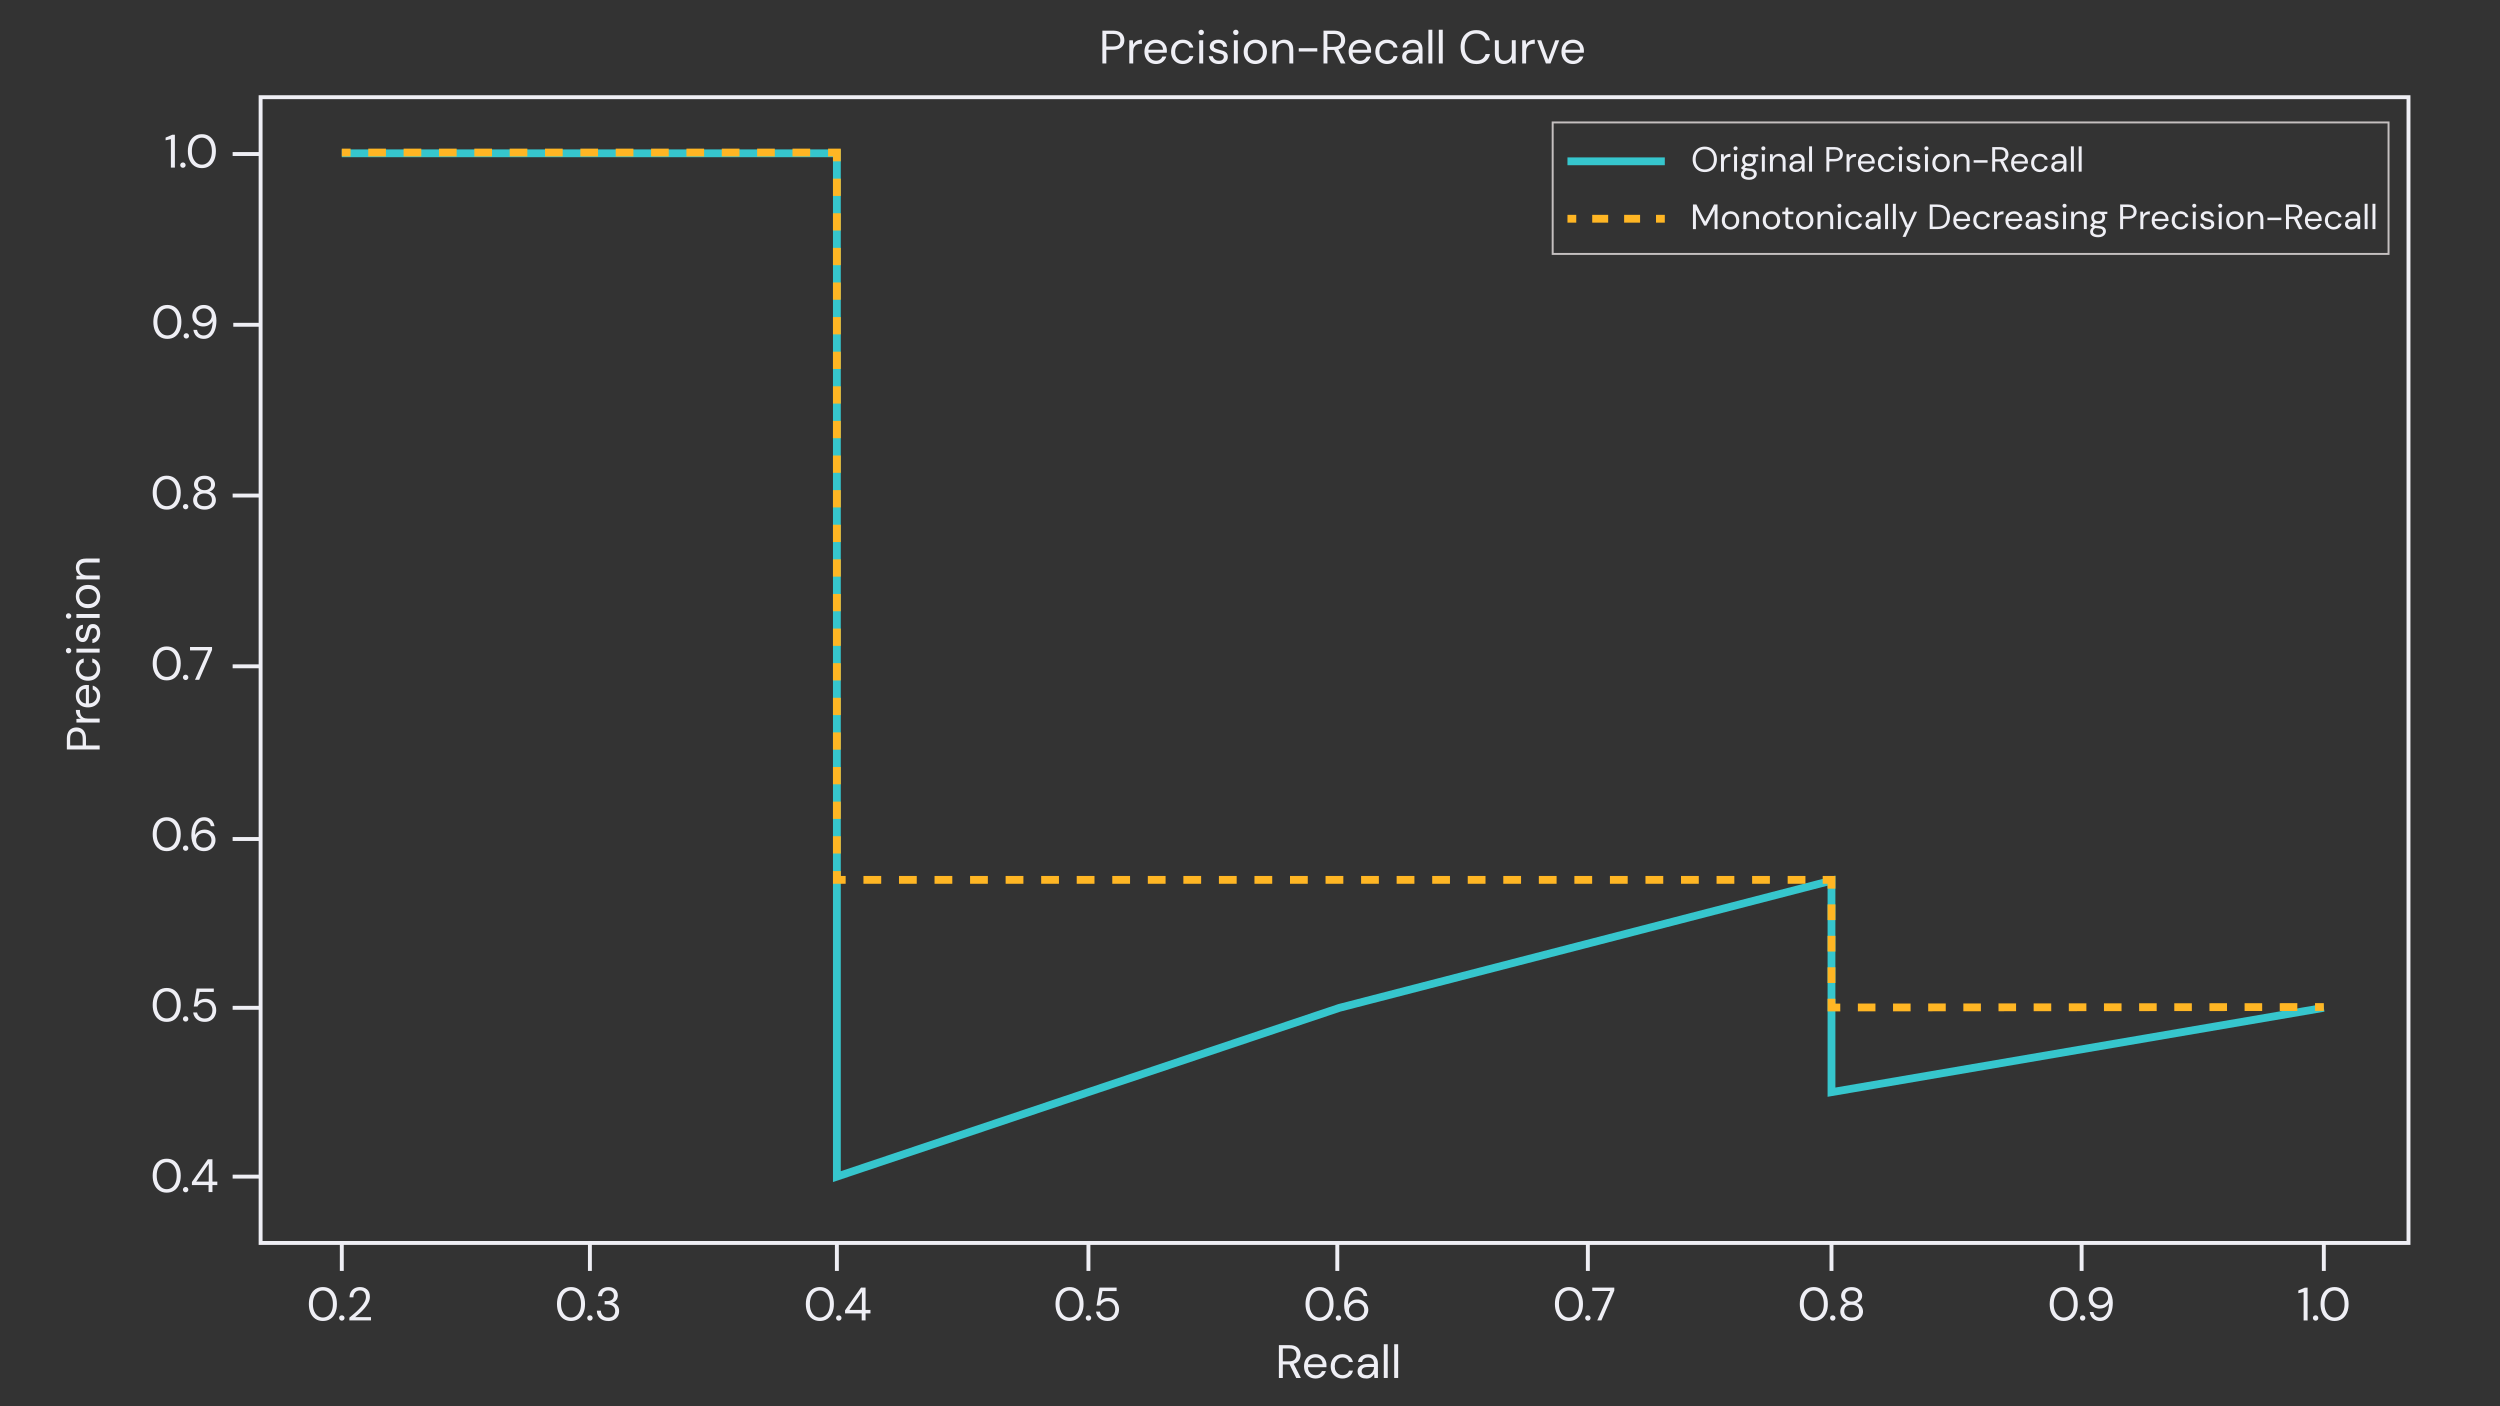 <?xml version="1.0" encoding="UTF-8"?><svg xmlns="http://www.w3.org/2000/svg" viewBox="0 0 1280 720"><rect x="0" y="0" width="1280" height="720" fill="#333333" stroke="none"/><defs><style>.d,.e{fill:#efeff5;}.f{stroke-dasharray:0 0 9.1 9.1;}.f,.e,.g,.h,.i,.j,.k,.l,.m,.n,.o{stroke-miterlimit:10;}.f,.e,.g,.h,.i,.k,.l,.m,.o{stroke-width:4px;}.f,.g,.h,.i,.j,.k,.l,.m,.n,.o{fill:none;}.f,.g,.h,.i,.k,.l,.o{stroke:#ffb624;}.e,.m{stroke:#36c6cd;}.g{stroke-dasharray:0 0 9.05 9.05;}.h{stroke-dasharray:0 0 8.86 8.86;}.i{stroke-dasharray:0 0 9 9;}.j{stroke:#efeff5;stroke-width:2px;}.k{stroke-dasharray:0 0 8.05 8.05;}.n{stroke:#c5c0c0;}.o{stroke-dasharray:0 0 8.17 8.17;}</style></defs><g id="a"><rect class="j" x="133.43" y="49.76" width="1099.72" height="586.63"/><g><path class="d" d="M654.79,705.52v-16.8h5.42c1.31,0,2.38,.22,3.22,.65,.83,.43,1.45,1.02,1.85,1.78s.6,1.58,.6,2.5c0,1.06-.28,2.01-.85,2.86-.57,.85-1.45,1.45-2.65,1.8l3.67,7.22h-2.38l-3.41-6.94h-3.46v6.94h-2.02Zm2.02-8.52h3.26c1.29,0,2.24-.31,2.83-.94,.59-.62,.89-1.42,.89-2.4s-.29-1.78-.88-2.36-1.54-.88-2.87-.88h-3.24v6.58Z"/><path class="d" d="M673.53,705.8c-1.14,0-2.14-.26-3.02-.78s-1.57-1.24-2.08-2.17-.76-2.02-.76-3.29,.25-2.34,.74-3.28c.5-.94,1.19-1.66,2.08-2.18,.89-.52,1.92-.78,3.08-.78s2.15,.26,2.99,.78c.84,.52,1.48,1.2,1.93,2.05,.45,.85,.67,1.76,.67,2.74,0,.18,0,.35-.01,.53s-.01,.38-.01,.6h-9.48c.05,.91,.26,1.67,.64,2.27,.38,.6,.85,1.05,1.42,1.36s1.17,.46,1.81,.46c.83,0,1.53-.19,2.09-.58,.56-.38,.97-.9,1.22-1.56h1.99c-.32,1.1-.93,2.02-1.84,2.75-.9,.73-2.06,1.09-3.47,1.09Zm0-10.78c-.96,0-1.81,.29-2.55,.88-.74,.58-1.17,1.44-1.29,2.56h7.49c-.05-1.07-.42-1.91-1.1-2.52-.69-.61-1.54-.91-2.54-.91Z"/><path class="d" d="M687.31,705.8c-1.14,0-2.16-.26-3.06-.78s-1.62-1.25-2.14-2.18c-.52-.94-.78-2.03-.78-3.28s.26-2.34,.78-3.28c.52-.94,1.23-1.66,2.14-2.18,.9-.52,1.92-.78,3.06-.78,1.41,0,2.6,.37,3.56,1.1,.97,.74,1.58,1.72,1.84,2.95h-2.06c-.16-.74-.55-1.31-1.18-1.72-.62-.41-1.35-.61-2.18-.61-.67,0-1.3,.17-1.9,.5s-1.07,.84-1.44,1.51c-.37,.67-.55,1.5-.55,2.5s.18,1.82,.55,2.5c.37,.67,.85,1.18,1.44,1.52s1.22,.52,1.9,.52c.83,0,1.56-.2,2.18-.61,.62-.41,1.02-.99,1.18-1.74h2.06c-.24,1.2-.85,2.18-1.82,2.93-.98,.75-2.17,1.13-3.58,1.13Z"/><path class="d" d="M699.48,705.8c-.99,0-1.82-.17-2.47-.5-.66-.34-1.14-.78-1.46-1.34-.32-.56-.48-1.17-.48-1.82,0-1.22,.46-2.15,1.39-2.81,.93-.66,2.19-.98,3.79-.98h3.22v-.14c0-1.04-.27-1.83-.82-2.36s-1.27-.8-2.18-.8c-.78,0-1.46,.2-2.03,.59-.57,.39-.92,.96-1.07,1.72h-2.06c.08-.86,.37-1.59,.88-2.18,.5-.59,1.13-1.04,1.88-1.36,.75-.31,1.55-.47,2.4-.47,1.66,0,2.92,.44,3.76,1.33,.84,.89,1.26,2.07,1.26,3.54v7.32h-1.8l-.12-2.14c-.34,.67-.83,1.24-1.48,1.72-.65,.47-1.52,.71-2.6,.71Zm.31-1.7c.77,0,1.43-.2,1.98-.6,.55-.4,.97-.92,1.26-1.56,.29-.64,.43-1.31,.43-2.02v-.02h-3.05c-1.18,0-2.02,.2-2.51,.61s-.73,.92-.73,1.52,.23,1.12,.68,1.5c.46,.38,1.1,.56,1.93,.56Z"/><path class="d" d="M708.5,705.52v-17.28h2.02v17.28h-2.02Z"/><path class="d" d="M713.83,705.52v-17.28h2.02v17.28h-2.02Z"/></g><line class="j" x1="175" y1="636.38" x2="175" y2="650.71"/><g><path class="d" d="M165.33,676.35c-1.49,0-2.77-.36-3.85-1.09-1.08-.73-1.91-1.74-2.48-3.05-.58-1.3-.87-2.82-.87-4.55s.29-3.24,.87-4.55c.58-1.3,1.4-2.32,2.48-3.05,1.08-.73,2.36-1.09,3.85-1.09s2.77,.36,3.84,1.09c1.07,.73,1.9,1.74,2.47,3.05,.58,1.3,.86,2.82,.86,4.55s-.29,3.24-.86,4.55c-.58,1.3-1.4,2.32-2.47,3.05-1.07,.73-2.35,1.09-3.84,1.09Zm0-1.78c.97,0,1.85-.28,2.63-.83,.78-.55,1.38-1.34,1.82-2.38,.44-1.03,.66-2.27,.66-3.71s-.22-2.67-.66-3.7c-.44-1.02-1.05-1.81-1.82-2.36-.78-.55-1.65-.83-2.63-.83s-1.87,.28-2.64,.83-1.38,1.34-1.82,2.36c-.45,1.02-.67,2.26-.67,3.7s.22,2.68,.67,3.71c.45,1.03,1.06,1.82,1.82,2.38,.77,.55,1.65,.83,2.64,.83Z"/><path class="d" d="M175.03,676.18c-.4,0-.73-.13-1-.4-.26-.26-.4-.59-.4-.97s.13-.71,.4-.97c.26-.26,.6-.4,1-.4s.71,.13,.97,.4,.4,.59,.4,.97-.13,.71-.4,.97-.59,.4-.97,.4Z"/><path class="d" d="M178.87,676.06v-1.42c1.14-.9,2.21-1.8,3.23-2.72,1.02-.92,1.92-1.83,2.71-2.72,.79-.9,1.42-1.78,1.87-2.64,.46-.86,.68-1.7,.68-2.5,0-.59-.1-1.14-.3-1.66-.2-.51-.52-.92-.97-1.24-.45-.31-1.06-.47-1.82-.47s-1.35,.17-1.85,.49c-.5,.33-.87,.76-1.12,1.31s-.37,1.13-.37,1.75h-1.95c0-1.1,.23-2.05,.7-2.84,.46-.79,1.1-1.4,1.9-1.81s1.7-.62,2.71-.62c1.49,0,2.71,.42,3.66,1.26,.95,.84,1.43,2.09,1.43,3.76,0,.99-.25,1.97-.74,2.94s-1.13,1.9-1.9,2.81c-.77,.9-1.59,1.75-2.46,2.53-.87,.78-1.68,1.49-2.44,2.11h8.11v1.68h-11.09Z"/></g><line class="j" x1="428.48" y1="636.38" x2="428.48" y2="650.71"/><g><path class="d" d="M419.78,676.35c-1.49,0-2.77-.36-3.85-1.09-1.08-.73-1.91-1.74-2.48-3.05-.58-1.3-.86-2.82-.86-4.55s.29-3.24,.86-4.55c.58-1.3,1.4-2.32,2.48-3.05,1.08-.73,2.36-1.09,3.85-1.09s2.77,.36,3.84,1.09c1.07,.73,1.9,1.74,2.47,3.05,.58,1.3,.86,2.82,.86,4.55s-.29,3.24-.86,4.55c-.58,1.3-1.4,2.32-2.47,3.05-1.07,.73-2.35,1.09-3.84,1.09Zm0-1.78c.98,0,1.85-.28,2.63-.83,.78-.55,1.38-1.34,1.82-2.38,.44-1.03,.66-2.27,.66-3.71s-.22-2.67-.66-3.7c-.44-1.02-1.05-1.81-1.82-2.36s-1.65-.83-2.63-.83-1.87,.28-2.64,.83c-.77,.55-1.38,1.34-1.82,2.36-.45,1.02-.67,2.26-.67,3.7s.22,2.68,.67,3.71c.45,1.03,1.06,1.82,1.82,2.38,.77,.55,1.65,.83,2.64,.83Z"/><path class="d" d="M429.48,676.18c-.4,0-.73-.13-1-.4s-.4-.59-.4-.97,.13-.71,.4-.97,.6-.4,1-.4,.71,.13,.97,.4c.26,.26,.4,.59,.4,.97s-.13,.71-.4,.97c-.26,.26-.59,.4-.97,.4Z"/><path class="d" d="M441.19,676.06v-3.6h-8.52v-1.56l8.16-11.64h2.35v11.42h2.5v1.78h-2.5v3.6h-1.99Zm-6.29-5.38h6.38v-9.19l-6.38,9.19Z"/></g><line class="j" x1="684.7" y1="636.38" x2="684.7" y2="650.71"/><g><path class="d" d="M675.61,676.35c-1.49,0-2.77-.36-3.85-1.09-1.08-.73-1.91-1.74-2.48-3.05-.58-1.3-.86-2.82-.86-4.55s.29-3.24,.86-4.55c.58-1.3,1.4-2.32,2.48-3.05,1.08-.73,2.36-1.09,3.85-1.09s2.77,.36,3.84,1.09c1.07,.73,1.9,1.74,2.47,3.05,.58,1.3,.86,2.82,.86,4.55s-.29,3.24-.86,4.55c-.58,1.3-1.4,2.32-2.47,3.05-1.07,.73-2.35,1.09-3.84,1.09Zm0-1.78c.98,0,1.85-.28,2.63-.83,.78-.55,1.38-1.34,1.82-2.38,.44-1.03,.66-2.27,.66-3.71s-.22-2.67-.66-3.7c-.44-1.02-1.05-1.81-1.82-2.36s-1.65-.83-2.63-.83-1.87,.28-2.64,.83c-.77,.55-1.38,1.34-1.82,2.36-.45,1.02-.67,2.26-.67,3.7s.22,2.68,.67,3.71c.45,1.03,1.06,1.82,1.82,2.38,.77,.55,1.65,.83,2.64,.83Z"/><path class="d" d="M685.3,676.18c-.4,0-.73-.13-1-.4s-.4-.59-.4-.97,.13-.71,.4-.97,.6-.4,1-.4,.71,.13,.97,.4c.26,.26,.4,.59,.4,.97s-.13,.71-.4,.97c-.26,.26-.59,.4-.97,.4Z"/><path class="d" d="M694.73,676.35c-1.22,0-2.24-.23-3.07-.68-.83-.46-1.5-1.07-2-1.84-.5-.77-.87-1.63-1.1-2.58-.23-.95-.35-1.92-.35-2.92,0-1.86,.26-3.48,.77-4.88,.51-1.4,1.25-2.5,2.22-3.29,.97-.79,2.14-1.19,3.52-1.19,1.06,0,1.96,.21,2.71,.62,.75,.42,1.35,.97,1.79,1.67s.72,1.47,.83,2.32h-1.87c-.18-.91-.57-1.62-1.18-2.11s-1.38-.74-2.3-.74c-1.26,0-2.32,.6-3.18,1.79-.86,1.19-1.32,3.05-1.38,5.58,.38-.75,1-1.4,1.84-1.96s1.85-.83,3.04-.83c.96,0,1.86,.22,2.7,.67,.84,.45,1.52,1.08,2.05,1.88,.53,.81,.79,1.76,.79,2.84,0,.94-.23,1.85-.7,2.71-.46,.86-1.13,1.57-2,2.11-.87,.54-1.91,.82-3.11,.82Zm-.14-1.78c.75,0,1.42-.16,2.02-.48s1.06-.76,1.39-1.33,.5-1.22,.5-1.96c0-1.14-.37-2.04-1.12-2.72-.74-.68-1.68-1.02-2.79-1.02-.75,0-1.42,.17-2.02,.52-.59,.34-1.06,.8-1.4,1.38-.34,.58-.52,1.2-.52,1.87,0,.72,.17,1.36,.52,1.93s.81,1.01,1.4,1.33c.59,.32,1.26,.48,2.02,.48Z"/></g><line class="j" x1="937.72" y1="636.38" x2="937.72" y2="650.71"/><g><path class="d" d="M928.69,676.35c-1.49,0-2.77-.36-3.85-1.09-1.08-.73-1.91-1.74-2.48-3.05-.58-1.3-.86-2.82-.86-4.55s.29-3.24,.86-4.55c.58-1.3,1.4-2.32,2.48-3.05,1.08-.73,2.36-1.09,3.85-1.09s2.77,.36,3.84,1.09c1.07,.73,1.9,1.74,2.47,3.05,.58,1.3,.86,2.82,.86,4.55s-.29,3.24-.86,4.55c-.58,1.3-1.4,2.32-2.47,3.05-1.07,.73-2.35,1.09-3.84,1.09Zm0-1.78c.98,0,1.85-.28,2.63-.83,.78-.55,1.38-1.34,1.82-2.38,.44-1.03,.66-2.27,.66-3.71s-.22-2.67-.66-3.7c-.44-1.02-1.05-1.81-1.82-2.36-.78-.55-1.65-.83-2.63-.83s-1.87,.28-2.64,.83c-.77,.55-1.38,1.34-1.82,2.36-.45,1.02-.67,2.26-.67,3.7s.22,2.68,.67,3.71c.45,1.03,1.06,1.82,1.82,2.38,.77,.55,1.65,.83,2.64,.83Z"/><path class="d" d="M938.39,676.18c-.4,0-.73-.13-1-.4-.26-.26-.4-.59-.4-.97s.13-.71,.4-.97c.26-.26,.6-.4,1-.4s.71,.13,.97,.4,.4,.59,.4,.97-.13,.71-.4,.97-.59,.4-.97,.4Z"/><path class="d" d="M948.03,676.35c-1.1,0-2.1-.2-2.97-.61-.88-.41-1.57-.98-2.08-1.7-.5-.73-.76-1.57-.76-2.53,0-1.02,.3-1.94,.9-2.76,.6-.82,1.4-1.36,2.39-1.63-.91-.3-1.62-.79-2.11-1.46-.5-.67-.74-1.41-.74-2.21s.22-1.56,.65-2.24c.43-.68,1.05-1.22,1.85-1.62s1.76-.6,2.88-.6,2.08,.2,2.88,.6c.8,.4,1.42,.94,1.85,1.62,.43,.68,.65,1.43,.65,2.24s-.25,1.52-.74,2.2-1.2,1.17-2.11,1.48c.99,.27,1.79,.82,2.39,1.63,.6,.82,.9,1.74,.9,2.76,0,.96-.25,1.8-.76,2.53-.5,.73-1.2,1.3-2.08,1.7s-1.87,.61-2.98,.61Zm0-1.78c1.26,0,2.21-.29,2.84-.88,.63-.58,.95-1.36,.95-2.32,0-1.09-.34-1.91-1.03-2.47-.69-.56-1.61-.84-2.76-.84s-2.07,.28-2.76,.84c-.69,.56-1.03,1.38-1.03,2.47,0,.96,.32,1.73,.95,2.32,.63,.58,1.58,.88,2.84,.88Zm0-8.18c1.02,0,1.84-.26,2.44-.78,.6-.52,.9-1.2,.9-2.05,0-.94-.29-1.66-.89-2.14-.59-.48-1.41-.72-2.45-.72s-1.85,.24-2.44,.72c-.58,.48-.88,1.19-.88,2.14,0,.85,.3,1.53,.89,2.05,.59,.52,1.4,.78,2.42,.78Z"/></g><line class="j" x1="1189.8" y1="636.38" x2="1189.8" y2="650.71"/><g><path class="d" d="M1179.45,676.06v-14.54l-2.71,.6v-1.39l3.38-1.46h1.37v16.8h-2.04Z"/><path class="d" d="M1185.61,676.18c-.4,0-.73-.13-1-.4s-.4-.59-.4-.97,.13-.71,.4-.97,.6-.4,1-.4,.71,.13,.97,.4c.26,.26,.4,.59,.4,.97s-.13,.71-.4,.97c-.26,.26-.59,.4-.97,.4Z"/><path class="d" d="M1195.31,676.35c-1.49,0-2.77-.36-3.85-1.09-1.08-.73-1.91-1.74-2.48-3.05-.58-1.3-.86-2.82-.86-4.55s.29-3.24,.86-4.55c.58-1.3,1.4-2.32,2.48-3.05,1.08-.73,2.36-1.09,3.85-1.09s2.77,.36,3.84,1.09c1.07,.73,1.9,1.74,2.47,3.05,.58,1.3,.86,2.82,.86,4.55s-.29,3.24-.86,4.55c-.58,1.3-1.4,2.32-2.47,3.05-1.07,.73-2.35,1.09-3.84,1.09Zm0-1.78c.98,0,1.85-.28,2.63-.83,.78-.55,1.38-1.34,1.82-2.38,.44-1.03,.66-2.27,.66-3.71s-.22-2.67-.66-3.7c-.44-1.02-1.05-1.81-1.82-2.36-.78-.55-1.65-.83-2.63-.83s-1.87,.28-2.64,.83c-.77,.55-1.38,1.34-1.82,2.36-.45,1.02-.67,2.26-.67,3.7s.22,2.68,.67,3.71c.45,1.03,1.06,1.82,1.82,2.38,.77,.55,1.65,.83,2.64,.83Z"/></g><g><path class="d" d="M51.03,383.71h-16.8v-5.52c0-1.31,.21-2.39,.65-3.24,.43-.85,1.02-1.48,1.75-1.88,.74-.41,1.57-.61,2.5-.61s1.74,.2,2.47,.6c.74,.4,1.32,1.02,1.76,1.87,.44,.85,.66,1.94,.66,3.26v3.5h7.01v2.02Zm-8.71-2.02v-3.46c0-1.34-.29-2.3-.85-2.87-.57-.57-1.35-.85-2.34-.85s-1.79,.28-2.36,.85-.85,1.52-.85,2.87v3.46h6.41Z"/><path class="d" d="M51.03,369.93h-11.9v-1.82l2.28-.17c-.79-.37-1.41-.93-1.87-1.68-.46-.75-.7-1.68-.7-2.78h2.11v.55c0,.7,.12,1.35,.37,1.94s.67,1.06,1.26,1.42c.59,.35,1.41,.53,2.45,.53h6v2.02Z"/><path class="d" d="M51.31,356.33c0,1.14-.26,2.14-.78,3.02-.52,.88-1.24,1.57-2.17,2.08-.93,.5-2.02,.76-3.29,.76s-2.34-.25-3.28-.74c-.94-.5-1.66-1.19-2.19-2.08-.52-.89-.78-1.92-.78-3.08s.26-2.15,.78-2.99c.52-.84,1.21-1.48,2.05-1.93,.85-.45,1.76-.67,2.74-.67,.18,0,.35,0,.53,.01s.38,.01,.6,.01v9.48c.91-.05,1.67-.26,2.27-.64,.6-.38,1.05-.85,1.36-1.42,.3-.57,.46-1.17,.46-1.81,0-.83-.19-1.53-.58-2.09-.38-.56-.9-.97-1.56-1.22v-1.99c1.1,.32,2.02,.93,2.75,1.84,.73,.9,1.09,2.06,1.09,3.47Zm-10.78,0c0,.96,.29,1.81,.88,2.56s1.44,1.17,2.56,1.28v-7.49c-1.07,.05-1.91,.42-2.52,1.1-.61,.69-.91,1.54-.91,2.54Z"/><path class="d" d="M51.31,342.55c0,1.14-.26,2.16-.78,3.06s-1.25,1.62-2.18,2.14c-.94,.52-2.03,.78-3.28,.78s-2.34-.26-3.28-.78c-.94-.52-1.66-1.23-2.19-2.14-.52-.9-.78-1.92-.78-3.06,0-1.41,.37-2.6,1.1-3.56s1.72-1.58,2.95-1.84v2.06c-.74,.16-1.31,.55-1.72,1.18-.41,.62-.61,1.35-.61,2.18,0,.67,.17,1.3,.5,1.9,.34,.59,.84,1.07,1.51,1.44s1.5,.55,2.5,.55,1.82-.18,2.5-.55,1.18-.85,1.52-1.44c.34-.59,.52-1.22,.52-1.9,0-.83-.2-1.56-.61-2.18-.41-.62-.99-1.02-1.74-1.18v-2.06c1.2,.24,2.18,.85,2.93,1.82,.75,.98,1.13,2.17,1.13,3.58Z"/><path class="d" d="M36.48,333.12c0,.4-.13,.73-.4,1s-.6,.4-1,.4-.7-.13-.96-.4c-.25-.26-.38-.6-.38-1s.13-.71,.38-.98c.26-.27,.58-.41,.96-.41s.73,.14,1,.41,.4,.6,.4,.98Zm14.54,1.01h-11.9v-2.02h11.9v2.02Z"/><path class="d" d="M51.31,324.05c0,1.42-.36,2.61-1.08,3.55-.72,.94-1.7,1.5-2.93,1.66v-2.06c.62-.13,1.16-.46,1.62-1,.46-.54,.68-1.26,.68-2.17,0-.85-.18-1.47-.54-1.87-.36-.4-.79-.6-1.29-.6-.72,0-1.2,.26-1.44,.78s-.46,1.25-.65,2.2c-.13,.64-.31,1.28-.55,1.92-.24,.64-.58,1.18-1.02,1.61-.44,.43-1.02,.65-1.74,.65-1.04,0-1.89-.39-2.56-1.16-.66-.78-1-1.83-1-3.16s.32-2.3,.95-3.11c.63-.81,1.53-1.28,2.7-1.4v1.99c-.61,.08-1.08,.34-1.43,.78s-.52,1.03-.52,1.76,.15,1.28,.46,1.67c.3,.39,.7,.59,1.2,.59s.86-.25,1.13-.76,.5-1.19,.7-2.05c.16-.74,.36-1.44,.59-2.1,.23-.66,.58-1.21,1.03-1.63,.46-.42,1.12-.63,1.98-.63,1.07-.02,1.96,.39,2.65,1.21,.7,.82,1.04,1.94,1.04,3.35Z"/><path class="d" d="M36.48,315.38c0,.4-.13,.73-.4,1-.26,.26-.6,.4-1,.4s-.7-.13-.96-.4c-.25-.26-.38-.6-.38-1s.13-.71,.38-.98c.26-.27,.58-.41,.96-.41s.73,.14,1,.41c.26,.27,.4,.6,.4,.98Zm14.54,1.01h-11.9v-2.02h11.9v2.02Z"/><path class="d" d="M51.31,305.45c0,1.12-.26,2.13-.77,3.02-.51,.9-1.23,1.6-2.17,2.12-.94,.52-2.04,.78-3.3,.78s-2.37-.26-3.3-.79c-.94-.53-1.66-1.24-2.17-2.15-.51-.9-.77-1.92-.77-3.04s.26-2.13,.77-3.02,1.24-1.6,2.17-2.12,2.04-.78,3.3-.78,2.36,.26,3.3,.79c.94,.53,1.66,1.24,2.17,2.15,.51,.9,.77,1.92,.77,3.04Zm-1.73,0c0-.69-.17-1.33-.5-1.92-.34-.59-.84-1.07-1.51-1.44s-1.5-.55-2.5-.55-1.82,.18-2.5,.54c-.67,.36-1.18,.84-1.51,1.43s-.5,1.22-.5,1.9,.17,1.33,.5,1.92,.84,1.07,1.51,1.44c.67,.37,1.5,.55,2.5,.55s1.82-.18,2.5-.55c.67-.37,1.18-.84,1.51-1.43s.5-1.21,.5-1.88Z"/><path class="d" d="M51.03,296.66h-11.9v-1.82l2.14-.12c-.75-.38-1.34-.94-1.78-1.66-.43-.72-.65-1.54-.65-2.45,0-1.41,.43-2.53,1.28-3.37,.86-.84,2.17-1.26,3.95-1.26h6.96v2.02h-6.74c-2.48,0-3.72,1.02-3.72,3.07,0,1.02,.37,1.88,1.12,2.56s1.8,1.02,3.18,1.02h6.17v2.02Z"/></g><line class="j" x1="133.43" y1="602.43" x2="119.11" y2="602.43"/><g><path class="d" d="M85.37,610.64c-1.49,0-2.77-.36-3.85-1.09-1.08-.73-1.91-1.74-2.48-3.05-.58-1.3-.87-2.82-.87-4.55s.29-3.24,.87-4.55c.58-1.3,1.4-2.32,2.48-3.05,1.08-.73,2.36-1.09,3.85-1.09s2.77,.36,3.84,1.09c1.07,.73,1.9,1.74,2.47,3.05,.58,1.3,.86,2.82,.86,4.55s-.29,3.24-.86,4.55c-.58,1.3-1.4,2.32-2.47,3.05-1.07,.73-2.35,1.09-3.84,1.09Zm0-1.78c.97,0,1.85-.28,2.63-.83,.78-.55,1.38-1.34,1.82-2.38,.44-1.03,.66-2.27,.66-3.71s-.22-2.67-.66-3.7c-.44-1.02-1.05-1.81-1.82-2.36-.78-.55-1.65-.83-2.63-.83s-1.87,.28-2.64,.83-1.38,1.34-1.82,2.36c-.45,1.02-.67,2.26-.67,3.7s.22,2.68,.67,3.71c.45,1.03,1.06,1.82,1.82,2.38,.77,.55,1.65,.83,2.64,.83Z"/><path class="d" d="M95.06,610.47c-.4,0-.73-.13-1-.4-.26-.26-.4-.59-.4-.97s.13-.71,.4-.97c.26-.26,.6-.4,1-.4s.71,.13,.97,.4,.4,.59,.4,.97-.13,.71-.4,.97-.59,.4-.97,.4Z"/><path class="d" d="M106.78,610.35v-3.6h-8.52v-1.56l8.16-11.64h2.35v11.42h2.5v1.78h-2.5v3.6h-1.99Zm-6.29-5.38h6.38v-9.19l-6.38,9.19Z"/></g><line class="j" x1="133.43" y1="516" x2="119.11" y2="516"/><g><path class="d" d="M85.37,523.21c-1.49,0-2.77-.36-3.85-1.09-1.08-.73-1.91-1.74-2.48-3.05-.58-1.3-.86-2.82-.86-4.55s.29-3.24,.86-4.55c.58-1.3,1.4-2.32,2.48-3.05,1.08-.73,2.36-1.09,3.85-1.09s2.77,.36,3.84,1.09c1.07,.73,1.9,1.74,2.47,3.05,.58,1.3,.86,2.82,.86,4.55s-.29,3.24-.86,4.55c-.58,1.3-1.4,2.32-2.47,3.05-1.07,.73-2.35,1.09-3.84,1.09Zm0-1.78c.98,0,1.85-.28,2.63-.83,.78-.55,1.38-1.34,1.82-2.38,.44-1.03,.66-2.27,.66-3.71s-.22-2.67-.66-3.7c-.44-1.02-1.05-1.81-1.82-2.36-.78-.55-1.65-.83-2.63-.83s-1.87,.28-2.64,.83-1.38,1.34-1.82,2.36c-.45,1.02-.67,2.26-.67,3.7s.22,2.68,.67,3.71c.45,1.03,1.06,1.82,1.82,2.38,.77,.55,1.65,.83,2.64,.83Z"/><path class="d" d="M95.06,523.05c-.4,0-.73-.13-1-.4-.26-.26-.4-.59-.4-.97s.13-.71,.4-.97c.26-.26,.6-.4,1-.4s.71,.13,.97,.4c.26,.26,.4,.59,.4,.97s-.13,.71-.4,.97c-.26,.26-.59,.4-.97,.4Z"/><path class="d" d="M104.88,523.21c-1.15,0-2.15-.21-3-.62s-1.52-.99-2.03-1.72c-.5-.73-.81-1.56-.92-2.48h1.97c.19,.93,.64,1.68,1.34,2.24,.7,.57,1.59,.85,2.66,.85,.8,0,1.49-.19,2.06-.56s1.02-.88,1.33-1.52c.31-.64,.47-1.35,.47-2.14,0-1.25-.35-2.26-1.06-3.02-.7-.77-1.62-1.15-2.74-1.15-.93,0-1.72,.21-2.38,.62-.66,.42-1.14,.96-1.44,1.63h-1.92l1.44-9.22h8.81v1.75h-7.25l-.98,5.11c.38-.46,.92-.85,1.6-1.15,.68-.3,1.46-.46,2.34-.46,1.1,0,2.07,.26,2.89,.77,.82,.51,1.47,1.21,1.93,2.09,.46,.88,.7,1.88,.7,3s-.23,2.06-.68,2.98c-.46,.91-1.12,1.64-1.99,2.18-.87,.54-1.92,.82-3.16,.82Z"/></g><line class="j" x1="133.43" y1="429.57" x2="119.11" y2="429.57"/><g><path class="d" d="M85.37,435.79c-1.49,0-2.77-.36-3.85-1.09-1.08-.73-1.91-1.74-2.48-3.05-.58-1.3-.86-2.82-.86-4.55s.29-3.24,.86-4.55c.58-1.3,1.4-2.32,2.48-3.05,1.08-.73,2.36-1.09,3.85-1.09s2.77,.36,3.84,1.09c1.07,.73,1.9,1.74,2.47,3.05,.58,1.3,.86,2.82,.86,4.55s-.29,3.24-.86,4.55c-.58,1.3-1.4,2.32-2.47,3.05-1.07,.73-2.35,1.09-3.84,1.09Zm0-1.78c.98,0,1.85-.28,2.63-.83,.78-.55,1.38-1.34,1.82-2.38,.44-1.03,.66-2.27,.66-3.71s-.22-2.67-.66-3.7c-.44-1.02-1.05-1.81-1.82-2.36-.78-.55-1.65-.83-2.63-.83s-1.87,.28-2.64,.83c-.77,.55-1.38,1.34-1.82,2.36-.45,1.02-.67,2.26-.67,3.7s.22,2.68,.67,3.71c.45,1.03,1.06,1.82,1.82,2.38,.77,.55,1.65,.83,2.64,.83Z"/><path class="d" d="M95.06,435.62c-.4,0-.73-.13-1-.4-.26-.26-.4-.59-.4-.97s.13-.71,.4-.97c.26-.26,.6-.4,1-.4s.71,.13,.97,.4,.4,.59,.4,.97-.13,.71-.4,.97-.59,.4-.97,.4Z"/><path class="d" d="M104.5,435.79c-1.22,0-2.24-.23-3.07-.68-.83-.46-1.5-1.07-2-1.84-.5-.77-.87-1.63-1.1-2.58-.23-.95-.35-1.92-.35-2.92,0-1.86,.26-3.48,.77-4.88,.51-1.4,1.25-2.5,2.22-3.29s2.14-1.19,3.52-1.19c1.06,0,1.96,.21,2.71,.62s1.35,.97,1.79,1.67,.72,1.47,.83,2.32h-1.87c-.18-.91-.57-1.62-1.18-2.11-.61-.5-1.38-.74-2.3-.74-1.26,0-2.32,.6-3.18,1.79s-1.32,3.05-1.38,5.58c.38-.75,1-1.4,1.84-1.96,.84-.55,1.85-.83,3.04-.83,.96,0,1.86,.22,2.7,.67,.84,.45,1.52,1.08,2.05,1.88,.53,.81,.79,1.76,.79,2.84,0,.94-.23,1.85-.7,2.71-.46,.86-1.13,1.57-2,2.11-.87,.54-1.91,.82-3.11,.82Zm-.14-1.78c.75,0,1.42-.16,2.02-.48s1.06-.76,1.39-1.33,.5-1.22,.5-1.96c0-1.14-.37-2.04-1.12-2.72-.74-.68-1.68-1.02-2.8-1.02-.75,0-1.42,.17-2.02,.52-.59,.34-1.06,.8-1.4,1.38-.34,.58-.52,1.2-.52,1.87,0,.72,.17,1.36,.52,1.93s.81,1.01,1.4,1.33,1.26,.48,2.02,.48Z"/></g><line class="j" x1="133.43" y1="341.15" x2="119.11" y2="341.15"/><g><path class="d" d="M85.37,348.36c-1.49,0-2.77-.36-3.85-1.09-1.08-.73-1.91-1.74-2.48-3.05-.58-1.3-.86-2.82-.86-4.55s.29-3.24,.86-4.55c.58-1.3,1.4-2.32,2.48-3.05,1.08-.73,2.36-1.09,3.85-1.09s2.77,.36,3.84,1.09c1.07,.73,1.9,1.74,2.47,3.05,.58,1.3,.86,2.82,.86,4.55s-.29,3.24-.86,4.55c-.58,1.3-1.4,2.32-2.47,3.05-1.07,.73-2.35,1.09-3.84,1.09Zm0-1.78c.98,0,1.85-.28,2.63-.83,.78-.55,1.38-1.34,1.82-2.38,.44-1.03,.66-2.27,.66-3.71s-.22-2.67-.66-3.7c-.44-1.02-1.05-1.81-1.82-2.36-.78-.55-1.65-.83-2.63-.83s-1.87,.28-2.64,.83c-.77,.55-1.38,1.34-1.82,2.36-.45,1.02-.67,2.26-.67,3.7s.22,2.68,.67,3.71c.45,1.03,1.06,1.82,1.82,2.38,.77,.55,1.65,.83,2.64,.83Z"/><path class="d" d="M95.06,348.19c-.4,0-.73-.13-1-.4-.26-.26-.4-.59-.4-.97s.13-.71,.4-.97c.26-.26,.6-.4,1-.4s.71,.13,.97,.4,.4,.59,.4,.97-.13,.71-.4,.97-.59,.4-.97,.4Z"/><path class="d" d="M99.84,348.07l6.67-15.07h-9.22v-1.73h11.28v1.51l-6.6,15.29h-2.14Z"/></g><line class="j" x1="133.43" y1="253.72" x2="119.11" y2="253.72"/><g><path class="d" d="M85.37,260.93c-1.49,0-2.77-.36-3.85-1.09-1.08-.73-1.91-1.74-2.48-3.05-.58-1.3-.86-2.82-.86-4.55s.29-3.24,.86-4.55c.58-1.3,1.4-2.32,2.48-3.05,1.08-.73,2.36-1.09,3.85-1.09s2.77,.36,3.84,1.09c1.07,.73,1.9,1.74,2.47,3.05,.58,1.3,.86,2.82,.86,4.55s-.29,3.24-.86,4.55c-.58,1.3-1.4,2.32-2.47,3.05-1.07,.73-2.35,1.09-3.84,1.09Zm0-1.78c.98,0,1.85-.28,2.63-.83,.78-.55,1.38-1.34,1.82-2.38,.44-1.03,.66-2.27,.66-3.71s-.22-2.67-.66-3.7c-.44-1.02-1.05-1.81-1.82-2.36-.78-.55-1.65-.83-2.63-.83s-1.87,.28-2.64,.83-1.38,1.34-1.82,2.36c-.45,1.02-.67,2.26-.67,3.7s.22,2.68,.67,3.71c.45,1.03,1.06,1.82,1.82,2.38,.77,.55,1.65,.83,2.64,.83Z"/><path class="d" d="M95.06,260.77c-.4,0-.73-.13-1-.4-.26-.26-.4-.59-.4-.97s.13-.71,.4-.97c.26-.26,.6-.4,1-.4s.71,.13,.97,.4c.26,.26,.4,.59,.4,.97s-.13,.71-.4,.97c-.26,.26-.59,.4-.97,.4Z"/><path class="d" d="M104.71,260.93c-1.1,0-2.1-.2-2.98-.61s-1.57-.98-2.08-1.7c-.5-.73-.76-1.57-.76-2.53,0-1.02,.3-1.94,.9-2.76,.6-.82,1.4-1.36,2.39-1.63-.91-.3-1.62-.79-2.11-1.46-.5-.67-.74-1.41-.74-2.21s.22-1.56,.65-2.24c.43-.68,1.05-1.22,1.85-1.62,.8-.4,1.76-.6,2.88-.6s2.08,.2,2.88,.6c.8,.4,1.42,.94,1.85,1.62,.43,.68,.65,1.43,.65,2.24s-.25,1.52-.74,2.2c-.5,.68-1.2,1.17-2.11,1.48,.99,.27,1.79,.82,2.39,1.63,.6,.82,.9,1.74,.9,2.76,0,.96-.25,1.8-.76,2.53-.5,.73-1.2,1.3-2.08,1.7-.88,.41-1.87,.61-2.98,.61Zm0-1.78c1.26,0,2.21-.29,2.84-.88,.63-.58,.95-1.36,.95-2.32,0-1.09-.34-1.91-1.03-2.47-.69-.56-1.61-.84-2.76-.84s-2.07,.28-2.76,.84c-.69,.56-1.03,1.38-1.03,2.47,0,.96,.32,1.73,.95,2.32,.63,.58,1.58,.88,2.84,.88Zm0-8.18c1.02,0,1.84-.26,2.44-.78,.6-.52,.9-1.2,.9-2.05,0-.94-.3-1.66-.89-2.14-.59-.48-1.41-.72-2.45-.72s-1.85,.24-2.44,.72c-.58,.48-.88,1.19-.88,2.14,0,.85,.3,1.53,.89,2.05,.59,.52,1.4,.78,2.42,.78Z"/></g><line class="j" x1="133.43" y1="78.86" x2="119.11" y2="78.86"/><g><path class="d" d="M87.5,85.79v-14.54l-2.71,.6v-1.39l3.38-1.46h1.37v16.8h-2.04Z"/><path class="d" d="M93.67,85.91c-.4,0-.73-.13-1-.4-.26-.26-.4-.59-.4-.97s.13-.71,.4-.97c.26-.26,.6-.4,1-.4s.71,.13,.97,.4,.4,.59,.4,.97-.13,.71-.4,.97-.59,.4-.97,.4Z"/><path class="d" d="M103.37,86.08c-1.49,0-2.77-.36-3.85-1.09-1.08-.73-1.91-1.74-2.48-3.05-.58-1.3-.86-2.82-.86-4.55s.29-3.24,.86-4.55c.58-1.3,1.4-2.32,2.48-3.05,1.08-.73,2.36-1.09,3.85-1.09s2.77,.36,3.84,1.09c1.07,.73,1.9,1.74,2.47,3.05,.58,1.3,.86,2.82,.86,4.55s-.29,3.24-.86,4.55c-.58,1.3-1.4,2.32-2.47,3.05-1.07,.73-2.35,1.09-3.84,1.09Zm0-1.78c.98,0,1.85-.28,2.63-.83,.78-.55,1.38-1.34,1.82-2.38,.44-1.03,.66-2.27,.66-3.71s-.22-2.67-.66-3.7c-.44-1.02-1.05-1.81-1.82-2.36-.78-.55-1.65-.83-2.63-.83s-1.87,.28-2.64,.83-1.38,1.34-1.82,2.36c-.45,1.02-.67,2.26-.67,3.7s.22,2.68,.67,3.71c.45,1.03,1.06,1.82,1.82,2.38,.77,.55,1.65,.83,2.64,.83Z"/></g><g><path class="d" d="M564.42,32.5V15.7h5.52c1.31,0,2.39,.22,3.24,.65,.85,.43,1.48,1.02,1.88,1.75,.41,.74,.61,1.57,.61,2.5s-.2,1.74-.6,2.47c-.4,.74-1.02,1.32-1.87,1.76-.85,.44-1.94,.66-3.26,.66h-3.5v7.01h-2.02Zm2.02-8.71h3.46c1.34,0,2.3-.28,2.87-.85,.57-.57,.85-1.35,.85-2.34s-.28-1.8-.85-2.36c-.57-.57-1.52-.85-2.87-.85h-3.46v6.41Z"/><path class="d" d="M578.2,32.5v-11.9h1.82l.17,2.28c.37-.78,.93-1.41,1.68-1.87,.75-.46,1.68-.7,2.78-.7v2.11h-.55c-.7,0-1.35,.12-1.94,.37s-1.06,.67-1.42,1.26c-.35,.59-.53,1.41-.53,2.45v6h-2.02Z"/><path class="d" d="M591.81,32.79c-1.14,0-2.14-.26-3.02-.78-.88-.52-1.57-1.24-2.08-2.17-.5-.93-.76-2.02-.76-3.29s.25-2.34,.74-3.28c.5-.94,1.19-1.66,2.08-2.18,.89-.52,1.92-.78,3.08-.78s2.15,.26,2.99,.78c.84,.52,1.48,1.2,1.93,2.05,.45,.85,.67,1.76,.67,2.74,0,.18,0,.35-.01,.53s-.01,.38-.01,.6h-9.48c.05,.91,.26,1.67,.64,2.27,.38,.6,.85,1.05,1.42,1.36,.57,.3,1.17,.46,1.81,.46,.83,0,1.53-.19,2.09-.58,.56-.38,.97-.9,1.22-1.56h1.99c-.32,1.1-.93,2.02-1.84,2.75-.9,.73-2.06,1.09-3.47,1.09Zm0-10.78c-.96,0-1.81,.29-2.56,.88-.74,.58-1.17,1.44-1.28,2.56h7.49c-.05-1.07-.42-1.91-1.1-2.52-.69-.61-1.54-.91-2.54-.91Z"/><path class="d" d="M605.58,32.79c-1.14,0-2.16-.26-3.06-.78s-1.62-1.25-2.14-2.18c-.52-.94-.78-2.03-.78-3.28s.26-2.34,.78-3.28c.52-.94,1.23-1.66,2.14-2.18,.9-.52,1.92-.78,3.06-.78,1.41,0,2.6,.37,3.56,1.1s1.58,1.72,1.84,2.95h-2.06c-.16-.74-.55-1.31-1.18-1.72-.62-.41-1.35-.61-2.18-.61-.67,0-1.3,.17-1.9,.5-.59,.34-1.07,.84-1.44,1.51s-.55,1.5-.55,2.5,.18,1.82,.55,2.5,.85,1.18,1.44,1.52c.59,.34,1.22,.52,1.9,.52,.83,0,1.56-.2,2.18-.61,.62-.41,1.02-.99,1.18-1.74h2.06c-.24,1.2-.85,2.18-1.82,2.93-.98,.75-2.17,1.13-3.58,1.13Z"/><path class="d" d="M615.02,17.96c-.4,0-.73-.13-1-.4-.26-.26-.4-.6-.4-1s.13-.7,.4-.96c.26-.25,.6-.38,1-.38s.71,.13,.98,.38c.27,.26,.41,.58,.41,.96s-.14,.73-.41,1c-.27,.26-.6,.4-.98,.4Zm-1.01,14.54v-11.9h2.02v11.9h-2.02Z"/><path class="d" d="M624.09,32.79c-1.42,0-2.61-.36-3.55-1.08-.94-.72-1.5-1.7-1.66-2.93h2.06c.13,.62,.46,1.16,1,1.62,.54,.46,1.26,.68,2.17,.68,.85,0,1.47-.18,1.87-.54,.4-.36,.6-.79,.6-1.28,0-.72-.26-1.2-.78-1.44-.52-.24-1.25-.46-2.2-.65-.64-.13-1.28-.31-1.92-.55-.64-.24-1.18-.58-1.61-1.02-.43-.44-.65-1.02-.65-1.74,0-1.04,.39-1.89,1.16-2.56,.78-.66,1.83-1,3.16-1s2.3,.32,3.11,.95c.81,.63,1.28,1.53,1.4,2.7h-1.99c-.08-.61-.34-1.08-.78-1.43s-1.03-.52-1.76-.52-1.28,.15-1.67,.46c-.39,.3-.59,.7-.59,1.2s.25,.86,.76,1.13c.5,.27,1.19,.5,2.05,.7,.74,.16,1.44,.36,2.1,.59,.66,.23,1.21,.58,1.63,1.03,.42,.46,.63,1.12,.63,1.98,.02,1.07-.39,1.96-1.21,2.65-.82,.7-1.94,1.04-3.35,1.04Z"/><path class="d" d="M632.75,17.96c-.4,0-.73-.13-1-.4s-.4-.6-.4-1,.13-.7,.4-.96c.26-.25,.6-.38,1-.38s.71,.13,.98,.38c.27,.26,.41,.58,.41,.96s-.14,.73-.41,1c-.27,.26-.6,.4-.98,.4Zm-1.01,14.54v-11.9h2.02v11.9h-2.02Z"/><path class="d" d="M642.69,32.79c-1.12,0-2.13-.26-3.02-.77-.9-.51-1.6-1.24-2.12-2.17-.52-.94-.78-2.04-.78-3.3s.26-2.36,.79-3.3c.53-.94,1.24-1.66,2.15-2.17,.9-.51,1.92-.77,3.04-.77s2.13,.26,3.02,.77,1.6,1.24,2.12,2.17c.52,.94,.78,2.04,.78,3.3s-.26,2.36-.79,3.3c-.53,.94-1.24,1.66-2.15,2.17-.9,.51-1.92,.77-3.04,.77Zm0-1.73c.69,0,1.33-.17,1.92-.5,.59-.34,1.07-.84,1.44-1.51s.55-1.5,.55-2.5-.18-1.82-.54-2.5c-.36-.67-.84-1.18-1.43-1.51s-1.22-.5-1.9-.5-1.33,.17-1.92,.5-1.07,.84-1.44,1.51c-.37,.67-.55,1.5-.55,2.5s.18,1.82,.55,2.5c.37,.67,.84,1.18,1.43,1.51s1.21,.5,1.88,.5Z"/><path class="d" d="M651.47,32.5v-11.9h1.82l.12,2.14c.38-.75,.94-1.34,1.66-1.78,.72-.43,1.54-.65,2.45-.65,1.41,0,2.53,.43,3.37,1.28,.84,.86,1.26,2.17,1.26,3.95v6.96h-2.02v-6.74c0-2.48-1.02-3.72-3.07-3.72-1.02,0-1.88,.37-2.56,1.12s-1.02,1.8-1.02,3.18v6.17h-2.02Z"/><path class="d" d="M664.96,26.38v-1.7h9.5v1.7h-9.5Z"/><path class="d" d="M677.63,32.5V15.7h5.42c1.31,0,2.38,.22,3.22,.65,.83,.43,1.45,1.02,1.85,1.78,.4,.75,.6,1.58,.6,2.5,0,1.06-.29,2.01-.85,2.86-.57,.85-1.45,1.45-2.65,1.8l3.67,7.22h-2.38l-3.41-6.94h-3.46v6.94h-2.02Zm2.02-8.52h3.26c1.3,0,2.24-.31,2.83-.94s.89-1.42,.89-2.4-.29-1.78-.88-2.36-1.54-.88-2.87-.88h-3.24v6.58Z"/><path class="d" d="M696.37,32.79c-1.14,0-2.14-.26-3.02-.78-.88-.52-1.57-1.24-2.08-2.17-.5-.93-.76-2.02-.76-3.29s.25-2.34,.74-3.28c.5-.94,1.19-1.66,2.08-2.18,.89-.52,1.92-.78,3.08-.78s2.15,.26,2.99,.78c.84,.52,1.48,1.2,1.93,2.05,.45,.85,.67,1.76,.67,2.74,0,.18,0,.35-.01,.53s-.01,.38-.01,.6h-9.48c.05,.91,.26,1.67,.64,2.27,.38,.6,.85,1.05,1.42,1.36,.57,.3,1.17,.46,1.81,.46,.83,0,1.53-.19,2.09-.58,.56-.38,.97-.9,1.22-1.56h1.99c-.32,1.1-.93,2.02-1.84,2.75-.9,.73-2.06,1.09-3.47,1.09Zm0-10.78c-.96,0-1.81,.29-2.56,.88-.74,.58-1.17,1.44-1.28,2.56h7.49c-.05-1.07-.42-1.91-1.1-2.52-.69-.61-1.54-.91-2.54-.91Z"/><path class="d" d="M710.15,32.79c-1.14,0-2.16-.26-3.06-.78s-1.62-1.25-2.14-2.18c-.52-.94-.78-2.03-.78-3.28s.26-2.34,.78-3.28c.52-.94,1.23-1.66,2.14-2.18,.9-.52,1.92-.78,3.06-.78,1.41,0,2.6,.37,3.56,1.1s1.58,1.72,1.84,2.95h-2.06c-.16-.74-.55-1.31-1.18-1.72-.62-.41-1.35-.61-2.18-.61-.67,0-1.3,.17-1.9,.5-.59,.34-1.07,.84-1.44,1.51s-.55,1.5-.55,2.5,.18,1.82,.55,2.5,.85,1.18,1.44,1.52c.59,.34,1.22,.52,1.9,.52,.83,0,1.56-.2,2.18-.61,.62-.41,1.02-.99,1.18-1.74h2.06c-.24,1.2-.85,2.18-1.82,2.93-.98,.75-2.17,1.13-3.58,1.13Z"/><path class="d" d="M722.32,32.79c-.99,0-1.82-.17-2.47-.5s-1.14-.78-1.46-1.34c-.32-.56-.48-1.17-.48-1.82,0-1.22,.46-2.15,1.39-2.81,.93-.66,2.19-.98,3.79-.98h3.22v-.14c0-1.04-.27-1.83-.82-2.36-.54-.54-1.27-.8-2.18-.8-.78,0-1.46,.2-2.03,.59-.57,.39-.92,.96-1.07,1.72h-2.06c.08-.86,.37-1.59,.88-2.18,.5-.59,1.13-1.04,1.88-1.36,.75-.31,1.55-.47,2.4-.47,1.66,0,2.92,.44,3.76,1.33,.84,.89,1.26,2.07,1.26,3.54v7.32h-1.8l-.12-2.14c-.34,.67-.83,1.24-1.48,1.72s-1.52,.71-2.6,.71Zm.31-1.7c.77,0,1.43-.2,1.98-.6,.55-.4,.97-.92,1.26-1.56,.29-.64,.43-1.31,.43-2.02v-.02h-3.05c-1.18,0-2.02,.2-2.51,.61-.49,.41-.73,.92-.73,1.52s.23,1.12,.68,1.5c.46,.38,1.1,.56,1.93,.56Z"/><path class="d" d="M731.34,32.5V15.22h2.02v17.28h-2.02Z"/><path class="d" d="M736.67,32.5V15.22h2.02v17.28h-2.02Z"/><path class="d" d="M755.84,32.79c-1.65,0-3.07-.36-4.26-1.09-1.19-.73-2.12-1.74-2.77-3.05-.66-1.3-.98-2.82-.98-4.55s.33-3.22,.98-4.52,1.58-2.32,2.77-3.06c1.19-.74,2.61-1.1,4.26-1.1,1.92,0,3.48,.46,4.69,1.38,1.21,.92,1.98,2.2,2.32,3.85h-2.23c-.26-1.04-.78-1.88-1.57-2.51-.79-.63-1.86-.95-3.2-.95-1.2,0-2.25,.28-3.14,.83-.9,.55-1.59,1.34-2.08,2.38-.49,1.03-.73,2.27-.73,3.71s.24,2.68,.73,3.71c.49,1.03,1.18,1.82,2.08,2.38,.9,.55,1.94,.83,3.14,.83,1.34,0,2.41-.31,3.2-.92,.79-.62,1.32-1.44,1.57-2.46h2.23c-.34,1.62-1.11,2.88-2.32,3.79-1.21,.91-2.77,1.37-4.69,1.37Z"/><path class="d" d="M769.98,32.79c-1.41,0-2.53-.43-3.36-1.28-.83-.86-1.25-2.17-1.25-3.95v-6.96h2.02v6.74c0,2.48,1.02,3.72,3.05,3.72,1.04,0,1.9-.37,2.58-1.12,.68-.74,1.02-1.8,1.02-3.18v-6.17h2.02v11.9h-1.82l-.14-2.14c-.37,.75-.92,1.34-1.64,1.78-.73,.43-1.55,.65-2.46,.65Z"/><path class="d" d="M779.36,32.5v-11.9h1.82l.17,2.28c.37-.78,.93-1.41,1.68-1.87,.75-.46,1.68-.7,2.78-.7v2.11h-.55c-.7,0-1.35,.12-1.94,.37s-1.06,.67-1.42,1.26c-.35,.59-.53,1.41-.53,2.45v6h-2.02Z"/><path class="d" d="M791.51,32.5l-4.51-11.9h2.11l3.58,9.96,3.6-9.96h2.06l-4.51,11.9h-2.33Z"/><path class="d" d="M805.33,32.79c-1.14,0-2.14-.26-3.02-.78s-1.57-1.24-2.08-2.17c-.5-.93-.76-2.02-.76-3.29s.25-2.34,.74-3.28c.5-.94,1.19-1.66,2.08-2.18,.89-.52,1.92-.78,3.08-.78s2.15,.26,2.99,.78c.84,.52,1.48,1.2,1.93,2.05,.45,.85,.67,1.76,.67,2.74,0,.18,0,.35-.01,.53,0,.18-.01,.38-.01,.6h-9.48c.05,.91,.26,1.67,.64,2.27,.38,.6,.85,1.05,1.42,1.36s1.17,.46,1.81,.46c.83,0,1.53-.19,2.09-.58,.56-.38,.97-.9,1.22-1.56h1.99c-.32,1.1-.93,2.02-1.84,2.75-.9,.73-2.06,1.09-3.47,1.09Zm0-10.78c-.96,0-1.81,.29-2.56,.88-.74,.58-1.17,1.44-1.28,2.56h7.49c-.05-1.07-.42-1.91-1.1-2.52-.69-.61-1.54-.91-2.54-.91Z"/></g><line class="j" x1="133.76" y1="166.29" x2="119.44" y2="166.29"/><g><path class="d" d="M85.7,173.51c-1.49,0-2.77-.36-3.85-1.09-1.08-.73-1.91-1.74-2.48-3.05-.58-1.3-.86-2.82-.86-4.55s.29-3.24,.86-4.55c.58-1.3,1.4-2.32,2.48-3.05,1.08-.73,2.36-1.09,3.85-1.09s2.77,.36,3.84,1.09c1.07,.73,1.9,1.74,2.47,3.05,.58,1.3,.86,2.82,.86,4.55s-.29,3.24-.86,4.55c-.58,1.3-1.4,2.32-2.47,3.05-1.07,.73-2.35,1.09-3.84,1.09Zm0-1.78c.98,0,1.85-.28,2.63-.83,.78-.55,1.38-1.34,1.82-2.38,.44-1.03,.66-2.27,.66-3.71s-.22-2.67-.66-3.7c-.44-1.02-1.05-1.81-1.82-2.36-.78-.55-1.65-.83-2.63-.83s-1.87,.28-2.64,.83-1.38,1.34-1.82,2.36c-.45,1.02-.67,2.26-.67,3.7s.22,2.68,.67,3.71c.45,1.03,1.06,1.82,1.82,2.38,.77,.55,1.65,.83,2.64,.83Z"/><path class="d" d="M95.4,173.34c-.4,0-.73-.13-1-.4-.26-.26-.4-.59-.4-.97s.13-.71,.4-.97c.26-.26,.6-.4,1-.4s.71,.13,.97,.4c.26,.26,.4,.59,.4,.97s-.13,.71-.4,.97c-.26,.26-.59,.4-.97,.4Z"/><path class="d" d="M104.32,173.51c-1.06,0-1.96-.21-2.71-.62s-1.35-.97-1.79-1.67-.71-1.47-.8-2.32h1.87c.16,.91,.54,1.62,1.15,2.11,.61,.5,1.38,.74,2.3,.74,1.28,0,2.34-.6,3.19-1.79,.85-1.19,1.3-3.05,1.37-5.58-.38,.75-1,1.4-1.84,1.96-.84,.55-1.85,.83-3.04,.83-.94,0-1.84-.22-2.69-.67-.85-.45-1.54-1.08-2.06-1.88-.53-.81-.79-1.76-.79-2.84,0-.94,.24-1.85,.71-2.71s1.14-1.57,2-2.11c.86-.54,1.9-.82,3.1-.82s2.24,.23,3.07,.68,1.5,1.07,2,1.84c.5,.77,.87,1.63,1.1,2.58,.23,.95,.35,1.92,.35,2.92,0,1.86-.26,3.48-.77,4.88-.51,1.4-1.25,2.5-2.22,3.29-.97,.79-2.14,1.19-3.52,1.19Zm.12-8.09c.75,0,1.42-.17,2.02-.52,.59-.34,1.06-.8,1.42-1.38s.53-1.2,.53-1.87c0-.72-.18-1.36-.53-1.93-.35-.57-.82-1.01-1.42-1.33s-1.26-.48-2.02-.48-1.42,.16-2.02,.48-1.06,.76-1.39,1.33c-.34,.57-.5,1.22-.5,1.96,0,1.14,.37,2.04,1.12,2.72,.74,.68,1.68,1.02,2.8,1.02Z"/></g><line class="j" x1="1065.79" y1="636.38" x2="1065.79" y2="650.71"/><g><path class="d" d="M1056.64,676.35c-1.49,0-2.77-.36-3.85-1.09-1.08-.73-1.91-1.74-2.48-3.05-.58-1.3-.86-2.82-.86-4.55s.29-3.24,.86-4.55c.58-1.3,1.4-2.32,2.48-3.05,1.08-.73,2.36-1.09,3.85-1.09s2.77,.36,3.84,1.09c1.07,.73,1.9,1.74,2.47,3.05,.58,1.3,.86,2.82,.86,4.55s-.29,3.24-.86,4.55c-.58,1.3-1.4,2.32-2.47,3.05-1.07,.73-2.35,1.09-3.84,1.09Zm0-1.78c.98,0,1.85-.28,2.63-.83,.78-.55,1.38-1.34,1.82-2.38,.44-1.03,.66-2.27,.66-3.71s-.22-2.67-.66-3.7c-.44-1.02-1.05-1.81-1.82-2.36s-1.65-.83-2.63-.83-1.87,.28-2.64,.83c-.77,.55-1.38,1.34-1.82,2.36-.45,1.02-.67,2.26-.67,3.7s.22,2.68,.67,3.71c.45,1.03,1.06,1.82,1.82,2.38,.77,.55,1.65,.83,2.64,.83Z"/><path class="d" d="M1066.33,676.18c-.4,0-.73-.13-1-.4s-.4-.59-.4-.97,.13-.71,.4-.97,.6-.4,1-.4,.71,.13,.97,.4c.26,.26,.4,.59,.4,.97s-.13,.71-.4,.97c-.26,.26-.59,.4-.97,.4Z"/><path class="d" d="M1075.26,676.35c-1.05,0-1.96-.21-2.71-.62s-1.35-.97-1.79-1.67c-.44-.7-.71-1.47-.8-2.32h1.87c.16,.91,.54,1.62,1.15,2.11,.61,.5,1.38,.74,2.3,.74,1.28,0,2.34-.6,3.19-1.79,.85-1.19,1.3-3.05,1.37-5.58-.38,.75-1,1.4-1.84,1.96-.84,.55-1.85,.83-3.04,.83-.94,0-1.84-.22-2.69-.67-.85-.45-1.54-1.08-2.06-1.88-.53-.81-.79-1.76-.79-2.84,0-.94,.24-1.85,.71-2.71,.47-.86,1.14-1.57,2-2.11,.86-.54,1.9-.82,3.1-.82s2.24,.23,3.07,.68,1.5,1.07,2,1.84c.5,.77,.87,1.63,1.1,2.58,.23,.95,.35,1.92,.35,2.92,0,1.86-.26,3.48-.77,4.88-.51,1.4-1.25,2.5-2.22,3.29s-2.14,1.19-3.52,1.19Zm.12-8.09c.75,0,1.42-.17,2.02-.52,.59-.34,1.06-.8,1.42-1.38s.53-1.2,.53-1.87c0-.72-.18-1.36-.53-1.93-.35-.57-.82-1.01-1.42-1.33s-1.26-.48-2.02-.48-1.42,.16-2.02,.48-1.06,.76-1.39,1.33c-.34,.57-.5,1.22-.5,1.96,0,1.14,.37,2.04,1.12,2.72,.74,.68,1.68,1.02,2.8,1.02Z"/></g><line class="j" x1="302.03" y1="636.38" x2="302.03" y2="650.71"/><g><path class="d" d="M292.37,676.35c-1.49,0-2.77-.36-3.85-1.09-1.08-.73-1.91-1.74-2.48-3.05-.58-1.3-.86-2.82-.86-4.55s.29-3.24,.86-4.55c.58-1.3,1.4-2.32,2.48-3.05,1.08-.73,2.36-1.09,3.85-1.09s2.77,.36,3.84,1.09c1.07,.73,1.9,1.74,2.47,3.05,.58,1.3,.86,2.82,.86,4.55s-.29,3.24-.86,4.55c-.58,1.3-1.4,2.32-2.47,3.05-1.07,.73-2.35,1.09-3.84,1.09Zm0-1.78c.98,0,1.85-.28,2.63-.83,.78-.55,1.38-1.34,1.82-2.38,.44-1.03,.66-2.27,.66-3.71s-.22-2.67-.66-3.7c-.44-1.02-1.05-1.81-1.82-2.36-.78-.55-1.65-.83-2.63-.83s-1.87,.28-2.64,.83c-.77,.55-1.38,1.34-1.82,2.36-.45,1.02-.67,2.26-.67,3.7s.22,2.68,.67,3.71c.45,1.03,1.06,1.82,1.82,2.38,.77,.55,1.65,.83,2.64,.83Z"/><path class="d" d="M302.06,676.18c-.4,0-.73-.13-1-.4-.26-.26-.4-.59-.4-.97s.13-.71,.4-.97c.26-.26,.6-.4,1-.4s.71,.13,.97,.4,.4,.59,.4,.97-.13,.71-.4,.97-.59,.4-.97,.4Z"/><path class="d" d="M311.4,676.35c-1.07,0-2.04-.2-2.9-.59-.86-.39-1.56-.98-2.08-1.76-.52-.78-.8-1.76-.83-2.93h2.04c.02,.96,.35,1.79,1.01,2.48,.66,.7,1.58,1.04,2.76,1.04s2.08-.33,2.68-.98c.6-.66,.9-1.45,.9-2.38,0-.78-.19-1.42-.56-1.92-.38-.5-.88-.86-1.51-1.1-.63-.24-1.32-.36-2.08-.36h-1.25v-1.7h1.25c1.09,0,1.94-.25,2.55-.74,.62-.5,.92-1.19,.92-2.09,0-.75-.24-1.37-.73-1.86s-1.21-.73-2.17-.73-1.67,.28-2.23,.83c-.56,.55-.87,1.24-.94,2.08h-2.04c.05-.91,.29-1.72,.73-2.42,.44-.7,1.04-1.25,1.81-1.64,.77-.39,1.66-.59,2.66-.59,1.09,0,2,.19,2.72,.58,.73,.38,1.28,.9,1.66,1.54,.38,.64,.56,1.34,.56,2.11,0,.85-.23,1.62-.7,2.32s-1.16,1.16-2.09,1.4c.99,.21,1.82,.68,2.47,1.42,.66,.74,.98,1.7,.98,2.9,0,.93-.21,1.78-.64,2.56-.42,.78-1.05,1.4-1.88,1.86-.83,.46-1.87,.7-3.1,.7Z"/></g><line class="j" x1="557.28" y1="636.38" x2="557.28" y2="650.71"/><g><path class="d" d="M547.61,676.35c-1.49,0-2.77-.36-3.85-1.09-1.08-.73-1.91-1.74-2.48-3.05-.58-1.3-.86-2.82-.86-4.55s.29-3.24,.86-4.55c.58-1.3,1.4-2.32,2.48-3.05,1.08-.73,2.36-1.09,3.85-1.09s2.77,.36,3.84,1.09c1.07,.73,1.9,1.74,2.47,3.05,.58,1.3,.86,2.82,.86,4.55s-.29,3.24-.86,4.55c-.58,1.3-1.4,2.32-2.47,3.05-1.07,.73-2.35,1.09-3.84,1.09Zm0-1.78c.98,0,1.85-.28,2.63-.83,.78-.55,1.38-1.34,1.82-2.38,.44-1.03,.66-2.27,.66-3.71s-.22-2.67-.66-3.7c-.44-1.02-1.05-1.81-1.82-2.36s-1.65-.83-2.63-.83-1.87,.28-2.64,.83c-.77,.55-1.38,1.34-1.82,2.36-.45,1.02-.67,2.26-.67,3.7s.22,2.68,.67,3.71c.45,1.03,1.06,1.82,1.82,2.38,.77,.55,1.65,.83,2.64,.83Z"/><path class="d" d="M557.31,676.18c-.4,0-.73-.13-1-.4s-.4-.59-.4-.97,.13-.71,.4-.97,.6-.4,1-.4,.71,.13,.97,.4c.26,.26,.4,.59,.4,.97s-.13,.71-.4,.97c-.26,.26-.59,.4-.97,.4Z"/><path class="d" d="M567.12,676.35c-1.15,0-2.15-.21-3-.62-.85-.42-1.52-.99-2.03-1.72-.5-.73-.81-1.56-.92-2.48h1.97c.19,.93,.64,1.68,1.34,2.24,.7,.57,1.59,.85,2.66,.85,.8,0,1.49-.19,2.06-.56s1.02-.88,1.33-1.52c.31-.64,.47-1.35,.47-2.14,0-1.25-.35-2.26-1.06-3.02-.71-.77-1.62-1.15-2.74-1.15-.93,0-1.72,.21-2.38,.62-.66,.42-1.14,.96-1.44,1.63h-1.92l1.44-9.22h8.81v1.75h-7.25l-.98,5.11c.38-.46,.92-.85,1.6-1.15,.68-.3,1.46-.46,2.34-.46,1.1,0,2.07,.26,2.89,.77,.82,.51,1.47,1.21,1.93,2.09,.46,.88,.7,1.88,.7,3s-.23,2.06-.68,2.98c-.46,.91-1.12,1.64-1.99,2.18-.87,.54-1.92,.82-3.16,.82Z"/></g><line class="j" x1="812.98" y1="636.38" x2="812.98" y2="650.71"/><g><path class="d" d="M803.31,676.35c-1.49,0-2.77-.36-3.85-1.09-1.08-.73-1.91-1.74-2.48-3.05-.58-1.3-.87-2.82-.87-4.55s.29-3.24,.87-4.55c.58-1.3,1.4-2.32,2.48-3.05,1.08-.73,2.36-1.09,3.85-1.09s2.77,.36,3.84,1.09c1.07,.73,1.9,1.74,2.47,3.05,.58,1.3,.86,2.82,.86,4.55s-.29,3.24-.86,4.55c-.58,1.3-1.4,2.32-2.47,3.05-1.07,.73-2.35,1.09-3.84,1.09Zm0-1.78c.97,0,1.85-.28,2.63-.83,.78-.55,1.38-1.34,1.82-2.38,.44-1.03,.66-2.27,.66-3.71s-.22-2.67-.66-3.7c-.44-1.02-1.05-1.81-1.82-2.36-.78-.55-1.65-.83-2.63-.83s-1.87,.28-2.64,.83-1.38,1.34-1.82,2.36c-.45,1.02-.67,2.26-.67,3.7s.22,2.68,.67,3.71c.45,1.03,1.06,1.82,1.82,2.38,.77,.55,1.65,.83,2.64,.83Z"/><path class="d" d="M813.01,676.18c-.4,0-.73-.13-1-.4-.26-.26-.4-.59-.4-.97s.13-.71,.4-.97c.26-.26,.6-.4,1-.4s.71,.13,.97,.4,.4,.59,.4,.97-.13,.71-.4,.97-.59,.4-.97,.4Z"/><path class="d" d="M817.78,676.06l6.67-15.07h-9.21v-1.73h11.28v1.51l-6.6,15.29h-2.14Z"/></g><polyline class="m" points="175 78.5 428.48 78.5 428.48 602.43 685.83 516 937.72 450.89 937.72 559.19 1189.8 516"/><g><path class="d" d="M872.85,88.1c-1.24,0-2.32-.27-3.25-.82s-1.66-1.31-2.18-2.3c-.52-.98-.78-2.12-.78-3.4s.26-2.42,.78-3.39c.52-.98,1.25-1.74,2.18-2.29,.93-.55,2.01-.83,3.25-.83s2.34,.28,3.27,.83c.93,.55,1.65,1.32,2.17,2.29,.52,.98,.77,2.11,.77,3.39s-.26,2.42-.77,3.4c-.52,.98-1.24,1.75-2.17,2.3-.93,.55-2.02,.82-3.27,.82Zm0-1.33c.92,0,1.74-.21,2.44-.62s1.25-1.01,1.64-1.78c.39-.77,.58-1.7,.58-2.78s-.19-2-.58-2.77c-.39-.77-.94-1.36-1.64-1.77s-1.51-.62-2.44-.62-1.74,.21-2.44,.62c-.7,.41-1.25,1-1.64,1.77-.39,.77-.58,1.69-.58,2.77s.19,2.01,.58,2.78c.39,.77,.94,1.37,1.64,1.78,.7,.41,1.51,.62,2.44,.62Z"/><path class="d" d="M881.15,87.89v-8.93h1.37l.13,1.71c.28-.59,.7-1.06,1.26-1.4,.56-.35,1.26-.52,2.09-.52v1.58h-.41c-.53,0-1.01,.09-1.46,.28-.44,.19-.8,.5-1.06,.95s-.4,1.06-.4,1.84v4.5h-1.51Z"/><path class="d" d="M888.6,76.98c-.3,0-.55-.1-.75-.3-.2-.2-.3-.45-.3-.75s.1-.53,.3-.72c.2-.19,.45-.29,.75-.29s.53,.1,.74,.29c.21,.19,.31,.43,.31,.72s-.1,.55-.31,.75c-.2,.2-.45,.3-.74,.3Zm-.76,10.91v-8.93h1.51v8.93h-1.51Z"/><path class="d" d="M895.51,85.08c-.5,0-.97-.07-1.39-.2l-.9,.85c.13,.1,.3,.18,.49,.24,.2,.07,.48,.13,.86,.18,.37,.05,.89,.11,1.57,.17,1.2,.08,2.06,.36,2.57,.83,.52,.47,.77,1.08,.77,1.84,0,.52-.14,1.01-.42,1.48s-.71,.85-1.3,1.15-1.33,.45-2.24,.45c-.8,0-1.52-.1-2.14-.31-.62-.21-1.11-.53-1.46-.95-.35-.43-.52-.96-.52-1.61,0-.34,.09-.7,.27-1.09,.18-.39,.52-.76,1.01-1.11-.26-.11-.49-.22-.67-.35-.19-.13-.36-.27-.51-.42v-.41l1.53-1.51c-.71-.6-1.06-1.39-1.06-2.38,0-.59,.14-1.12,.41-1.6,.28-.48,.68-.86,1.21-1.14,.53-.28,1.17-.42,1.93-.42,.52,0,.98,.07,1.4,.22h3.29v1.13l-1.67,.07c.35,.5,.52,1.09,.52,1.75,0,.59-.14,1.12-.42,1.6-.28,.48-.68,.86-1.21,1.14-.52,.28-1.16,.42-1.92,.42Zm-2.63,3.96c0,.6,.25,1.05,.76,1.34s1.13,.44,1.89,.44,1.34-.16,1.79-.49,.67-.76,.67-1.3c0-.38-.16-.72-.47-1-.31-.28-.89-.45-1.73-.5-.66-.05-1.23-.11-1.71-.18-.49,.26-.82,.55-.97,.86-.16,.31-.23,.58-.23,.82Zm2.63-5.2c.64,0,1.14-.17,1.52-.5s.57-.81,.57-1.43-.19-1.08-.57-1.41-.88-.5-1.52-.5-1.16,.17-1.54,.5c-.38,.33-.57,.8-.57,1.41s.19,1.1,.57,1.43c.38,.33,.89,.5,1.54,.5Z"/><path class="d" d="M902.84,76.98c-.3,0-.55-.1-.75-.3s-.3-.45-.3-.75,.1-.53,.3-.72,.45-.29,.75-.29,.53,.1,.74,.29c.2,.19,.31,.43,.31,.72s-.1,.55-.31,.75c-.21,.2-.45,.3-.74,.3Zm-.76,10.91v-8.93h1.51v8.93h-1.51Z"/><path class="d" d="M906.22,87.89v-8.93h1.37l.09,1.6c.29-.56,.7-1.01,1.24-1.33,.54-.32,1.15-.49,1.84-.49,1.06,0,1.9,.32,2.53,.96,.63,.64,.94,1.63,.94,2.96v5.22h-1.51v-5.06c0-1.86-.77-2.79-2.3-2.79-.77,0-1.41,.28-1.92,.84-.51,.56-.76,1.35-.76,2.38v4.63h-1.51Z"/><path class="d" d="M919.49,88.1c-.74,0-1.36-.13-1.85-.38s-.86-.59-1.1-1.01-.36-.88-.36-1.37c0-.91,.35-1.61,1.04-2.11,.7-.49,1.64-.74,2.84-.74h2.41v-.11c0-.78-.2-1.37-.61-1.77s-.95-.6-1.64-.6c-.59,0-1.09,.15-1.52,.44-.43,.29-.69,.72-.8,1.29h-1.55c.06-.65,.28-1.19,.66-1.64,.38-.44,.85-.78,1.41-1.02,.56-.23,1.16-.35,1.8-.35,1.25,0,2.19,.33,2.82,1,.63,.67,.94,1.55,.94,2.65v5.49h-1.35l-.09-1.6c-.25,.5-.62,.93-1.11,1.29-.49,.35-1.14,.53-1.95,.53Zm.23-1.28c.58,0,1.07-.15,1.49-.45s.73-.69,.94-1.17c.22-.48,.32-.98,.32-1.51v-.02h-2.29c-.89,0-1.52,.15-1.88,.46-.37,.31-.55,.69-.55,1.14s.17,.84,.51,1.12c.34,.28,.83,.42,1.45,.42Z"/><path class="d" d="M926.25,87.89v-12.96h1.51v12.96h-1.51Z"/><path class="d" d="M935.11,87.89v-12.6h4.14c.98,0,1.79,.16,2.43,.49s1.11,.76,1.41,1.31,.46,1.18,.46,1.87-.15,1.3-.45,1.85c-.3,.55-.77,.99-1.4,1.32-.64,.33-1.45,.5-2.45,.5h-2.63v5.26h-1.51Zm1.51-6.53h2.59c1.01,0,1.72-.21,2.15-.64s.64-1.01,.64-1.75-.21-1.35-.64-1.77-1.14-.64-2.15-.64h-2.59v4.81Z"/><path class="d" d="M945.44,87.89v-8.93h1.37l.13,1.71c.28-.59,.7-1.06,1.26-1.4,.56-.35,1.26-.52,2.09-.52v1.58h-.41c-.53,0-1.01,.09-1.46,.28-.44,.19-.8,.5-1.06,.95-.26,.44-.4,1.06-.4,1.84v4.5h-1.51Z"/><path class="d" d="M955.65,88.1c-.85,0-1.61-.2-2.27-.58s-1.18-.93-1.56-1.63c-.38-.7-.57-1.52-.57-2.47s.19-1.75,.56-2.46,.89-1.25,1.56-1.64c.67-.39,1.44-.58,2.31-.58s1.61,.19,2.24,.58c.63,.39,1.11,.9,1.45,1.54,.34,.64,.5,1.32,.5,2.05,0,.13,0,.26,0,.4,0,.13,0,.28,0,.45h-7.11c.04,.68,.2,1.25,.48,1.7s.64,.79,1.06,1.02c.43,.23,.88,.34,1.36,.34,.62,0,1.15-.14,1.57-.43s.73-.68,.92-1.17h1.49c-.24,.83-.7,1.52-1.38,2.06-.68,.55-1.54,.82-2.6,.82Zm0-8.08c-.72,0-1.36,.22-1.92,.66-.56,.44-.88,1.08-.96,1.92h5.62c-.04-.8-.31-1.43-.83-1.89s-1.15-.68-1.91-.68Z"/><path class="d" d="M965.98,88.1c-.85,0-1.62-.2-2.29-.58s-1.21-.94-1.6-1.64c-.39-.7-.59-1.52-.59-2.46s.2-1.75,.59-2.46c.39-.7,.92-1.25,1.6-1.64,.68-.39,1.44-.58,2.29-.58,1.06,0,1.95,.28,2.67,.83,.73,.55,1.18,1.29,1.38,2.21h-1.55c-.12-.55-.41-.98-.88-1.29-.47-.31-1.01-.46-1.64-.46-.5,0-.98,.13-1.42,.38s-.8,.63-1.08,1.13c-.28,.5-.41,1.13-.41,1.87s.14,1.37,.41,1.87c.28,.5,.63,.88,1.08,1.14,.44,.26,.92,.39,1.42,.39,.62,0,1.17-.15,1.64-.46,.47-.31,.76-.74,.88-1.3h1.55c-.18,.9-.64,1.63-1.37,2.2s-1.63,.85-2.68,.85Z"/><path class="d" d="M973.05,76.98c-.3,0-.55-.1-.75-.3-.2-.2-.3-.45-.3-.75s.1-.53,.3-.72c.2-.19,.45-.29,.75-.29s.53,.1,.74,.29,.31,.43,.31,.72-.1,.55-.31,.75-.45,.3-.74,.3Zm-.76,10.91v-8.93h1.51v8.93h-1.51Z"/><path class="d" d="M979.86,88.1c-1.07,0-1.96-.27-2.66-.81-.71-.54-1.12-1.27-1.24-2.2h1.55c.1,.47,.34,.87,.75,1.21,.4,.34,.95,.51,1.63,.51,.64,0,1.1-.14,1.4-.41,.3-.27,.45-.59,.45-.96,0-.54-.2-.9-.59-1.08-.39-.18-.94-.34-1.65-.49-.48-.1-.96-.23-1.44-.41s-.88-.43-1.21-.76-.49-.77-.49-1.31c0-.78,.29-1.42,.87-1.92,.58-.5,1.37-.75,2.37-.75s1.72,.24,2.33,.71c.61,.47,.96,1.15,1.05,2.02h-1.49c-.06-.46-.26-.81-.59-1.07-.33-.26-.77-.39-1.32-.39s-.96,.11-1.25,.34c-.29,.23-.44,.53-.44,.9s.19,.64,.57,.85c.38,.2,.89,.38,1.54,.52,.55,.12,1.08,.27,1.57,.44,.5,.17,.91,.43,1.22,.77s.48,.84,.48,1.49c.01,.8-.29,1.47-.91,1.99-.62,.52-1.46,.78-2.51,.78Z"/><path class="d" d="M986.35,76.98c-.3,0-.55-.1-.75-.3-.2-.2-.3-.45-.3-.75s.1-.53,.3-.72c.2-.19,.45-.29,.75-.29s.53,.1,.74,.29,.31,.43,.31,.72-.1,.55-.31,.75-.45,.3-.74,.3Zm-.76,10.91v-8.93h1.51v8.93h-1.51Z"/><path class="d" d="M993.81,88.1c-.84,0-1.6-.19-2.27-.58s-1.2-.93-1.59-1.63c-.39-.7-.59-1.53-.59-2.47s.2-1.77,.59-2.48c.4-.7,.93-1.24,1.61-1.63,.68-.38,1.44-.58,2.28-.58s1.6,.19,2.27,.58c.67,.38,1.2,.93,1.59,1.63,.39,.7,.58,1.53,.58,2.48s-.2,1.77-.59,2.47-.93,1.25-1.61,1.63-1.44,.58-2.28,.58Zm0-1.3c.52,0,1-.13,1.44-.38,.44-.25,.8-.63,1.08-1.13,.28-.5,.41-1.13,.41-1.87s-.14-1.37-.41-1.87c-.27-.5-.63-.88-1.07-1.13-.44-.25-.92-.38-1.42-.38s-1,.13-1.44,.38-.8,.63-1.08,1.13c-.28,.5-.41,1.13-.41,1.87s.14,1.37,.41,1.87c.28,.5,.63,.88,1.07,1.13s.91,.38,1.41,.38Z"/><path class="d" d="M1000.39,87.89v-8.93h1.37l.09,1.6c.29-.56,.7-1.01,1.24-1.33,.54-.32,1.15-.49,1.84-.49,1.06,0,1.9,.32,2.53,.96,.63,.64,.94,1.63,.94,2.96v5.22h-1.51v-5.06c0-1.86-.77-2.79-2.3-2.79-.77,0-1.41,.28-1.92,.84-.51,.56-.76,1.35-.76,2.38v4.63h-1.51Z"/><path class="d" d="M1010.51,83.3v-1.28h7.13v1.28h-7.13Z"/><path class="d" d="M1020.01,87.89v-12.6h4.07c.98,0,1.79,.16,2.41,.49s1.09,.77,1.39,1.33c.3,.56,.45,1.19,.45,1.87,0,.79-.21,1.51-.64,2.14-.43,.64-1.09,1.09-1.99,1.35l2.75,5.42h-1.78l-2.56-5.2h-2.59v5.2h-1.51Zm1.51-6.39h2.45c.97,0,1.68-.23,2.12-.7,.44-.47,.67-1.07,.67-1.8s-.22-1.33-.66-1.77-1.15-.66-2.15-.66h-2.43v4.93Z"/><path class="d" d="M1034.07,88.1c-.85,0-1.61-.2-2.27-.58s-1.18-.93-1.56-1.63c-.38-.7-.57-1.52-.57-2.47s.19-1.75,.56-2.46c.37-.7,.89-1.25,1.56-1.64,.67-.39,1.44-.58,2.31-.58s1.61,.19,2.24,.58c.63,.39,1.11,.9,1.45,1.54,.34,.64,.5,1.32,.5,2.05,0,.13,0,.26,0,.4,0,.13,0,.28,0,.45h-7.11c.04,.68,.19,1.25,.48,1.7,.28,.45,.63,.79,1.06,1.02,.43,.23,.88,.34,1.36,.34,.62,0,1.15-.14,1.57-.43s.73-.68,.92-1.17h1.49c-.24,.83-.7,1.52-1.38,2.06s-1.54,.82-2.6,.82Zm0-8.08c-.72,0-1.36,.22-1.92,.66-.56,.44-.88,1.08-.96,1.92h5.62c-.04-.8-.31-1.43-.83-1.89s-1.15-.68-1.91-.68Z"/><path class="d" d="M1044.4,88.1c-.85,0-1.62-.2-2.29-.58s-1.21-.94-1.6-1.64c-.39-.7-.59-1.52-.59-2.46s.2-1.75,.59-2.46c.39-.7,.92-1.25,1.6-1.64,.68-.39,1.44-.58,2.29-.58,1.06,0,1.95,.28,2.67,.83,.73,.55,1.18,1.29,1.38,2.21h-1.55c-.12-.55-.41-.98-.88-1.29-.47-.31-1.01-.46-1.64-.46-.5,0-.98,.13-1.42,.38-.44,.25-.8,.63-1.08,1.13-.28,.5-.41,1.13-.41,1.87s.14,1.37,.41,1.87c.28,.5,.64,.88,1.08,1.14,.44,.26,.92,.39,1.42,.39,.62,0,1.17-.15,1.64-.46,.47-.31,.76-.74,.88-1.3h1.55c-.18,.9-.64,1.63-1.37,2.2-.73,.56-1.62,.85-2.68,.85Z"/><path class="d" d="M1053.53,88.1c-.74,0-1.36-.13-1.85-.38s-.86-.59-1.1-1.01-.36-.88-.36-1.37c0-.91,.35-1.61,1.04-2.11,.7-.49,1.64-.74,2.84-.74h2.41v-.11c0-.78-.2-1.37-.61-1.77s-.95-.6-1.64-.6c-.59,0-1.09,.15-1.52,.44-.43,.29-.69,.72-.8,1.29h-1.55c.06-.65,.28-1.19,.66-1.64,.38-.44,.85-.78,1.41-1.02,.56-.23,1.16-.35,1.8-.35,1.25,0,2.19,.33,2.82,1,.63,.67,.94,1.55,.94,2.65v5.49h-1.35l-.09-1.6c-.25,.5-.62,.93-1.11,1.29-.49,.35-1.14,.53-1.95,.53Zm.23-1.28c.58,0,1.07-.15,1.49-.45s.73-.69,.94-1.17c.22-.48,.32-.98,.32-1.51v-.02h-2.29c-.89,0-1.52,.15-1.88,.46-.37,.31-.55,.69-.55,1.14s.17,.84,.51,1.12c.34,.28,.83,.42,1.45,.42Z"/><path class="d" d="M1060.3,87.89v-12.96h1.51v12.96h-1.51Z"/><path class="d" d="M1064.29,87.89v-12.96h1.51v12.96h-1.51Z"/></g><line class="e" x1="802.54" y1="82.59" x2="852.38" y2="82.59"/><g><path class="d" d="M866.79,117.3v-12.6h1.76l4.54,8.78,4.5-8.78h1.78v12.6h-1.51v-9.9l-4.21,8.1h-1.13l-4.21-8.08v9.88h-1.51Z"/><path class="d" d="M886.02,117.52c-.84,0-1.6-.19-2.27-.58s-1.2-.93-1.59-1.63c-.39-.7-.59-1.53-.59-2.47s.2-1.77,.59-2.48c.4-.7,.93-1.24,1.61-1.63,.68-.38,1.44-.58,2.28-.58s1.6,.19,2.27,.58c.67,.38,1.2,.93,1.59,1.63,.39,.7,.58,1.53,.58,2.48s-.2,1.77-.59,2.47-.93,1.25-1.61,1.63-1.44,.58-2.28,.58Zm0-1.3c.52,0,1-.13,1.44-.38,.44-.25,.8-.63,1.08-1.13,.28-.5,.41-1.13,.41-1.87s-.14-1.37-.41-1.87c-.27-.5-.63-.88-1.07-1.13-.44-.25-.92-.38-1.42-.38s-1,.13-1.44,.38-.8,.63-1.08,1.13c-.28,.5-.41,1.13-.41,1.87s.14,1.37,.41,1.87c.28,.5,.63,.88,1.07,1.13s.91,.38,1.41,.38Z"/><path class="d" d="M892.6,117.3v-8.93h1.37l.09,1.6c.29-.56,.7-1.01,1.24-1.33,.54-.32,1.15-.49,1.84-.49,1.06,0,1.9,.32,2.53,.96,.63,.64,.94,1.63,.94,2.96v5.22h-1.51v-5.06c0-1.86-.77-2.79-2.3-2.79-.77,0-1.41,.28-1.92,.84-.51,.56-.76,1.35-.76,2.38v4.63h-1.51Z"/><path class="d" d="M906.97,117.52c-.84,0-1.6-.19-2.27-.58-.67-.38-1.2-.93-1.59-1.63-.39-.7-.59-1.53-.59-2.47s.2-1.77,.59-2.48c.4-.7,.93-1.24,1.61-1.63,.68-.38,1.44-.58,2.28-.58s1.6,.19,2.27,.58c.67,.38,1.2,.93,1.59,1.63,.39,.7,.58,1.53,.58,2.48s-.2,1.77-.59,2.47c-.4,.7-.93,1.25-1.61,1.63-.68,.38-1.44,.58-2.28,.58Zm0-1.3c.52,0,1-.13,1.44-.38,.44-.25,.8-.63,1.08-1.13,.28-.5,.41-1.13,.41-1.87s-.13-1.37-.41-1.87-.63-.88-1.07-1.13c-.44-.25-.92-.38-1.42-.38s-1,.13-1.44,.38c-.44,.25-.8,.63-1.08,1.13-.28,.5-.41,1.13-.41,1.87s.14,1.37,.41,1.87c.28,.5,.63,.88,1.07,1.13,.44,.25,.91,.38,1.41,.38Z"/><path class="d" d="M916.72,117.3c-.82,0-1.46-.2-1.93-.59-.47-.4-.7-1.11-.7-2.14v-4.91h-1.55v-1.28h1.55l.2-2.14h1.31v2.14h2.63v1.28h-2.63v4.91c0,.56,.12,.95,.34,1.14s.63,.3,1.21,.3h.94v1.3h-1.37Z"/><path class="d" d="M923.98,117.52c-.84,0-1.6-.19-2.27-.58-.67-.38-1.2-.93-1.59-1.63-.39-.7-.59-1.53-.59-2.47s.2-1.77,.59-2.48c.4-.7,.93-1.24,1.61-1.63,.68-.38,1.44-.58,2.28-.58s1.6,.19,2.27,.58c.67,.38,1.2,.93,1.59,1.63,.39,.7,.58,1.53,.58,2.48s-.2,1.77-.59,2.47c-.4,.7-.93,1.25-1.61,1.63-.68,.38-1.44,.58-2.28,.58Zm0-1.3c.52,0,1-.13,1.44-.38,.44-.25,.8-.63,1.08-1.13,.28-.5,.41-1.13,.41-1.87s-.13-1.37-.41-1.87-.63-.88-1.07-1.13c-.44-.25-.92-.38-1.42-.38s-1,.13-1.44,.38c-.44,.25-.8,.63-1.08,1.13-.28,.5-.41,1.13-.41,1.87s.14,1.37,.41,1.87c.28,.5,.63,.88,1.07,1.13,.44,.25,.91,.38,1.41,.38Z"/><path class="d" d="M930.57,117.3v-8.93h1.37l.09,1.6c.29-.56,.7-1.01,1.24-1.33s1.15-.49,1.84-.49c1.06,0,1.9,.32,2.53,.96,.63,.64,.95,1.63,.95,2.96v5.22h-1.51v-5.06c0-1.86-.77-2.79-2.3-2.79-.77,0-1.41,.28-1.92,.84-.51,.56-.76,1.35-.76,2.38v4.63h-1.51Z"/><path class="d" d="M941.78,106.39c-.3,0-.55-.1-.75-.3-.2-.2-.3-.45-.3-.75s.1-.53,.3-.72c.2-.19,.45-.29,.75-.29s.53,.1,.74,.29,.31,.43,.31,.72-.1,.55-.31,.75-.45,.3-.74,.3Zm-.76,10.91v-8.93h1.51v8.93h-1.51Z"/><path class="d" d="M949.27,117.52c-.85,0-1.62-.2-2.29-.58s-1.21-.94-1.6-1.64c-.39-.7-.59-1.52-.59-2.46s.2-1.75,.59-2.46c.39-.7,.92-1.25,1.6-1.64,.68-.39,1.44-.58,2.29-.58,1.06,0,1.95,.28,2.67,.83,.73,.55,1.18,1.29,1.38,2.21h-1.55c-.12-.55-.41-.98-.88-1.29-.47-.31-1.01-.46-1.64-.46-.5,0-.98,.13-1.42,.38s-.8,.63-1.08,1.13c-.28,.5-.41,1.13-.41,1.87s.14,1.37,.41,1.87c.28,.5,.63,.88,1.08,1.14,.44,.26,.92,.39,1.42,.39,.62,0,1.17-.15,1.64-.46,.47-.31,.76-.74,.88-1.3h1.55c-.18,.9-.64,1.63-1.37,2.2s-1.63,.85-2.68,.85Z"/><path class="d" d="M958.39,117.52c-.74,0-1.36-.13-1.85-.38s-.86-.59-1.1-1.01-.36-.88-.36-1.37c0-.91,.35-1.61,1.04-2.11s1.64-.74,2.84-.74h2.41v-.11c0-.78-.2-1.37-.61-1.77-.41-.4-.96-.6-1.64-.6-.59,0-1.09,.15-1.52,.44-.43,.29-.69,.72-.8,1.29h-1.55c.06-.65,.28-1.19,.66-1.64,.38-.44,.85-.78,1.41-1.02s1.16-.35,1.8-.35c1.25,0,2.19,.33,2.82,1s.94,1.55,.94,2.65v5.49h-1.35l-.09-1.6c-.25,.5-.62,.93-1.11,1.29-.49,.35-1.14,.53-1.95,.53Zm.23-1.28c.58,0,1.07-.15,1.49-.45s.73-.69,.94-1.17c.22-.48,.32-.98,.32-1.51v-.02h-2.29c-.89,0-1.52,.15-1.88,.46-.37,.31-.55,.69-.55,1.14s.17,.84,.51,1.12c.34,.28,.83,.42,1.45,.42Z"/><path class="d" d="M965.16,117.3v-12.96h1.51v12.96h-1.51Z"/><path class="d" d="M969.16,117.3v-12.96h1.51v12.96h-1.51Z"/><path class="d" d="M974.12,121.26l2.21-4.82h-.52l-3.55-8.06h1.64l2.95,6.95,3.13-6.95h1.57l-5.85,12.89h-1.58Z"/><path class="d" d="M988.02,117.3v-12.6h3.87c2.22,0,3.85,.56,4.9,1.69,1.05,1.13,1.58,2.68,1.58,4.64s-.53,3.46-1.58,4.58c-1.05,1.12-2.69,1.68-4.9,1.68h-3.87Zm1.51-1.26h2.32c1.22,0,2.2-.2,2.93-.6,.73-.4,1.24-.98,1.56-1.73s.47-1.64,.47-2.67-.16-1.96-.47-2.72c-.31-.76-.83-1.34-1.56-1.75-.73-.41-1.7-.61-2.93-.61h-2.32v10.08Z"/><path class="d" d="M1004.47,117.52c-.85,0-1.61-.2-2.27-.58-.66-.39-1.18-.93-1.56-1.63-.38-.7-.57-1.52-.57-2.47s.19-1.75,.56-2.46,.89-1.25,1.56-1.64c.67-.39,1.44-.58,2.31-.58s1.61,.19,2.24,.58c.63,.39,1.11,.9,1.45,1.54,.34,.64,.5,1.32,.5,2.05,0,.13,0,.26,0,.4,0,.13,0,.28,0,.45h-7.11c.04,.68,.19,1.25,.48,1.7,.28,.45,.64,.79,1.06,1.02,.43,.23,.88,.34,1.36,.34,.62,0,1.15-.14,1.57-.43s.73-.68,.92-1.17h1.49c-.24,.83-.7,1.52-1.38,2.06s-1.54,.82-2.6,.82Zm0-8.08c-.72,0-1.36,.22-1.92,.66-.56,.44-.88,1.08-.96,1.92h5.62c-.04-.8-.31-1.43-.83-1.89-.52-.46-1.15-.68-1.91-.68Z"/><path class="d" d="M1014.8,117.52c-.85,0-1.62-.2-2.3-.58-.68-.39-1.21-.94-1.6-1.64-.39-.7-.58-1.52-.58-2.46s.2-1.75,.58-2.46c.39-.7,.92-1.25,1.6-1.64,.68-.39,1.44-.58,2.3-.58,1.06,0,1.95,.28,2.67,.83,.73,.55,1.19,1.29,1.38,2.21h-1.55c-.12-.55-.41-.98-.88-1.29-.47-.31-1.01-.46-1.64-.46-.5,0-.98,.13-1.42,.38s-.8,.63-1.08,1.13c-.28,.5-.41,1.13-.41,1.87s.14,1.37,.41,1.87c.28,.5,.64,.88,1.08,1.14,.44,.26,.92,.39,1.42,.39,.62,0,1.17-.15,1.64-.46,.47-.31,.76-.74,.88-1.3h1.55c-.18,.9-.64,1.63-1.37,2.2s-1.63,.85-2.68,.85Z"/><path class="d" d="M1020.96,117.3v-8.93h1.37l.13,1.71c.28-.59,.7-1.06,1.26-1.4,.56-.35,1.26-.52,2.09-.52v1.58h-.41c-.53,0-1.01,.09-1.46,.28-.44,.19-.8,.5-1.06,.95s-.4,1.06-.4,1.84v4.5h-1.51Z"/><path class="d" d="M1031.16,117.52c-.85,0-1.61-.2-2.27-.58-.66-.39-1.18-.93-1.56-1.63-.38-.7-.57-1.52-.57-2.47s.19-1.75,.56-2.46,.89-1.25,1.56-1.64c.67-.39,1.44-.58,2.31-.58s1.61,.19,2.24,.58c.63,.39,1.11,.9,1.45,1.54,.34,.64,.5,1.32,.5,2.05,0,.13,0,.26,0,.4,0,.13,0,.28,0,.45h-7.11c.04,.68,.19,1.25,.48,1.7,.28,.45,.64,.79,1.06,1.02,.43,.23,.88,.34,1.36,.34,.62,0,1.15-.14,1.57-.43s.73-.68,.92-1.17h1.49c-.24,.83-.7,1.52-1.38,2.06s-1.54,.82-2.6,.82Zm0-8.08c-.72,0-1.36,.22-1.92,.66-.56,.44-.88,1.08-.96,1.92h5.62c-.04-.8-.31-1.43-.83-1.89-.52-.46-1.15-.68-1.91-.68Z"/><path class="d" d="M1040.36,117.52c-.74,0-1.36-.13-1.85-.38s-.86-.59-1.1-1.01c-.24-.42-.36-.88-.36-1.37,0-.91,.35-1.61,1.04-2.11s1.64-.74,2.84-.74h2.41v-.11c0-.78-.21-1.37-.61-1.77s-.95-.6-1.64-.6c-.59,0-1.1,.15-1.52,.44s-.69,.72-.8,1.29h-1.55c.06-.65,.28-1.19,.66-1.64,.38-.44,.85-.78,1.41-1.02s1.16-.35,1.8-.35c1.25,0,2.19,.33,2.82,1s.95,1.55,.95,2.65v5.49h-1.35l-.09-1.6c-.25,.5-.62,.93-1.11,1.29-.49,.35-1.14,.53-1.95,.53Zm.23-1.28c.58,0,1.07-.15,1.49-.45s.73-.69,.95-1.17c.21-.48,.32-.98,.32-1.51v-.02h-2.29c-.89,0-1.51,.15-1.88,.46-.37,.31-.55,.69-.55,1.14s.17,.84,.51,1.12c.34,.28,.82,.42,1.45,.42Z"/><path class="d" d="M1050.55,117.52c-1.07,0-1.96-.27-2.66-.81s-1.12-1.27-1.24-2.2h1.55c.1,.47,.34,.87,.75,1.21s.95,.51,1.63,.51c.64,0,1.1-.14,1.4-.41,.3-.27,.45-.59,.45-.96,0-.54-.2-.9-.58-1.08-.39-.18-.94-.34-1.65-.49-.48-.1-.96-.23-1.44-.41-.48-.18-.88-.43-1.21-.76s-.49-.77-.49-1.31c0-.78,.29-1.42,.87-1.92,.58-.5,1.37-.75,2.37-.75s1.72,.24,2.33,.71c.61,.47,.96,1.15,1.05,2.02h-1.49c-.06-.46-.25-.81-.58-1.07-.33-.26-.77-.39-1.32-.39s-.96,.11-1.25,.34c-.29,.23-.44,.53-.44,.9s.19,.64,.57,.85c.38,.2,.89,.38,1.54,.52,.55,.12,1.08,.27,1.57,.44,.5,.17,.91,.43,1.22,.77,.32,.34,.48,.84,.48,1.49,.01,.8-.29,1.47-.91,1.99-.62,.52-1.46,.78-2.51,.78Z"/><path class="d" d="M1057.05,106.39c-.3,0-.55-.1-.75-.3s-.3-.45-.3-.75,.1-.53,.3-.72,.45-.29,.75-.29,.53,.1,.74,.29c.2,.19,.31,.43,.31,.72s-.1,.55-.31,.75c-.21,.2-.45,.3-.74,.3Zm-.76,10.91v-8.93h1.51v8.93h-1.51Z"/><path class="d" d="M1060.43,117.3v-8.93h1.37l.09,1.6c.29-.56,.7-1.01,1.24-1.33,.54-.32,1.15-.49,1.84-.49,1.06,0,1.9,.32,2.53,.96,.63,.64,.94,1.63,.94,2.96v5.22h-1.51v-5.06c0-1.86-.77-2.79-2.3-2.79-.77,0-1.41,.28-1.92,.84-.51,.56-.76,1.35-.76,2.38v4.63h-1.51Z"/><path class="d" d="M1074.26,114.49c-.5,0-.97-.07-1.39-.2l-.9,.85c.13,.1,.3,.18,.49,.24,.2,.07,.48,.13,.86,.18,.37,.05,.89,.11,1.57,.17,1.2,.08,2.06,.36,2.57,.83,.52,.47,.77,1.08,.77,1.84,0,.52-.14,1.01-.42,1.48s-.71,.85-1.3,1.15-1.33,.45-2.24,.45c-.8,0-1.52-.1-2.14-.31-.62-.21-1.11-.53-1.46-.95-.35-.43-.52-.96-.52-1.61,0-.34,.09-.7,.27-1.09,.18-.39,.52-.76,1.01-1.11-.26-.11-.49-.22-.67-.35-.19-.13-.36-.27-.51-.42v-.41l1.53-1.51c-.71-.6-1.06-1.39-1.06-2.38,0-.59,.14-1.12,.41-1.6,.28-.48,.68-.86,1.21-1.14,.53-.28,1.17-.42,1.93-.42,.52,0,.98,.07,1.4,.22h3.29v1.13l-1.67,.07c.35,.5,.52,1.09,.52,1.75,0,.59-.14,1.12-.42,1.6-.28,.48-.68,.86-1.21,1.14-.52,.28-1.16,.42-1.92,.42Zm-2.63,3.96c0,.6,.25,1.05,.76,1.34s1.13,.44,1.89,.44,1.34-.16,1.79-.49,.67-.76,.67-1.3c0-.38-.16-.72-.47-1-.31-.28-.89-.45-1.73-.5-.66-.05-1.23-.11-1.71-.18-.49,.26-.82,.55-.97,.86-.16,.31-.23,.58-.23,.82Zm2.63-5.2c.64,0,1.14-.17,1.52-.5s.57-.81,.57-1.43-.19-1.08-.57-1.41-.88-.5-1.52-.5-1.16,.17-1.54,.5c-.38,.33-.57,.8-.57,1.41s.19,1.1,.57,1.43c.38,.33,.89,.5,1.54,.5Z"/><path class="d" d="M1085.52,117.3v-12.6h4.14c.98,0,1.79,.16,2.43,.49s1.11,.76,1.41,1.31,.46,1.18,.46,1.87-.15,1.3-.45,1.85c-.3,.55-.77,.99-1.4,1.32-.64,.33-1.45,.5-2.45,.5h-2.63v5.26h-1.51Zm1.51-6.53h2.59c1.01,0,1.73-.21,2.15-.64s.64-1.01,.64-1.75-.21-1.35-.64-1.77-1.14-.64-2.15-.64h-2.59v4.81Z"/><path class="d" d="M1095.86,117.3v-8.93h1.37l.13,1.71c.28-.59,.7-1.06,1.26-1.4,.56-.35,1.26-.52,2.09-.52v1.58h-.41c-.53,0-1.01,.09-1.46,.28-.44,.19-.8,.5-1.06,.95s-.4,1.06-.4,1.84v4.5h-1.51Z"/><path class="d" d="M1106.06,117.52c-.85,0-1.61-.2-2.27-.58-.66-.39-1.18-.93-1.56-1.63-.38-.7-.57-1.52-.57-2.47s.19-1.75,.56-2.46,.89-1.25,1.56-1.64c.67-.39,1.44-.58,2.31-.58s1.61,.19,2.24,.58c.63,.39,1.11,.9,1.45,1.54,.34,.64,.5,1.32,.5,2.05,0,.13,0,.26,0,.4,0,.13,0,.28,0,.45h-7.11c.04,.68,.19,1.25,.48,1.7,.28,.45,.64,.79,1.06,1.02,.43,.23,.88,.34,1.36,.34,.62,0,1.15-.14,1.57-.43s.73-.68,.92-1.17h1.49c-.24,.83-.7,1.52-1.38,2.06s-1.54,.82-2.6,.82Zm0-8.08c-.72,0-1.36,.22-1.92,.66-.56,.44-.88,1.08-.96,1.92h5.62c-.04-.8-.31-1.43-.83-1.89-.52-.46-1.15-.68-1.91-.68Z"/><path class="d" d="M1116.39,117.52c-.85,0-1.62-.2-2.3-.58-.68-.39-1.21-.94-1.6-1.64-.39-.7-.58-1.52-.58-2.46s.2-1.75,.58-2.46c.39-.7,.92-1.25,1.6-1.64,.68-.39,1.44-.58,2.3-.58,1.06,0,1.95,.28,2.67,.83,.73,.55,1.19,1.29,1.38,2.21h-1.55c-.12-.55-.41-.98-.88-1.29-.47-.31-1.01-.46-1.64-.46-.5,0-.98,.13-1.42,.38s-.8,.63-1.08,1.13c-.28,.5-.41,1.13-.41,1.87s.14,1.37,.41,1.87c.28,.5,.64,.88,1.08,1.14,.44,.26,.92,.39,1.42,.39,.62,0,1.17-.15,1.64-.46,.47-.31,.76-.74,.88-1.3h1.55c-.18,.9-.64,1.63-1.37,2.2s-1.63,.85-2.68,.85Z"/><path class="d" d="M1123.47,106.39c-.3,0-.55-.1-.75-.3-.2-.2-.3-.45-.3-.75s.1-.53,.3-.72c.2-.19,.45-.29,.75-.29s.53,.1,.74,.29,.31,.43,.31,.72-.1,.55-.31,.75-.45,.3-.74,.3Zm-.76,10.91v-8.93h1.51v8.93h-1.51Z"/><path class="d" d="M1130.27,117.52c-1.07,0-1.96-.27-2.66-.81-.71-.54-1.12-1.27-1.24-2.2h1.55c.1,.47,.34,.87,.75,1.21s.95,.51,1.63,.51c.64,0,1.1-.14,1.4-.41,.3-.27,.45-.59,.45-.96,0-.54-.2-.9-.58-1.08-.39-.18-.94-.34-1.65-.49-.48-.1-.96-.23-1.44-.41s-.88-.43-1.21-.76c-.32-.33-.49-.77-.49-1.31,0-.78,.29-1.42,.87-1.92,.58-.5,1.37-.75,2.37-.75s1.72,.24,2.33,.71c.61,.47,.96,1.15,1.05,2.02h-1.49c-.06-.46-.25-.81-.58-1.07-.33-.26-.77-.39-1.32-.39s-.96,.11-1.25,.34c-.29,.23-.44,.53-.44,.9s.19,.64,.57,.85c.38,.2,.89,.38,1.54,.52,.55,.12,1.08,.27,1.58,.44,.5,.17,.91,.43,1.22,.77s.48,.84,.48,1.49c.01,.8-.29,1.47-.91,1.99-.62,.52-1.46,.78-2.51,.78Z"/><path class="d" d="M1136.77,106.39c-.3,0-.55-.1-.75-.3-.2-.2-.3-.45-.3-.75s.1-.53,.3-.72c.2-.19,.45-.29,.75-.29s.53,.1,.74,.29,.31,.43,.31,.72-.1,.55-.31,.75-.45,.3-.74,.3Zm-.76,10.91v-8.93h1.51v8.93h-1.51Z"/><path class="d" d="M1144.22,117.52c-.84,0-1.6-.19-2.27-.58-.67-.38-1.2-.93-1.59-1.63-.39-.7-.58-1.53-.58-2.47s.2-1.77,.59-2.48c.4-.7,.93-1.24,1.61-1.63,.68-.38,1.44-.58,2.28-.58s1.6,.19,2.27,.58c.67,.38,1.2,.93,1.59,1.63,.39,.7,.59,1.53,.59,2.48s-.2,1.77-.59,2.47c-.4,.7-.93,1.25-1.61,1.63-.68,.38-1.44,.58-2.28,.58Zm0-1.3c.52,0,1-.13,1.44-.38,.44-.25,.8-.63,1.08-1.13,.28-.5,.41-1.13,.41-1.87s-.13-1.37-.4-1.87c-.27-.5-.63-.88-1.07-1.13s-.92-.38-1.42-.38-1,.13-1.44,.38-.8,.63-1.08,1.13c-.28,.5-.41,1.13-.41,1.87s.14,1.37,.41,1.87c.28,.5,.63,.88,1.07,1.13s.91,.38,1.41,.38Z"/><path class="d" d="M1150.81,117.3v-8.93h1.37l.09,1.6c.29-.56,.7-1.01,1.24-1.33,.54-.32,1.15-.49,1.84-.49,1.06,0,1.9,.32,2.53,.96,.63,.64,.95,1.63,.95,2.96v5.22h-1.51v-5.06c0-1.86-.77-2.79-2.3-2.79-.77,0-1.41,.28-1.92,.84-.51,.56-.77,1.35-.77,2.38v4.63h-1.51Z"/><path class="d" d="M1160.92,112.71v-1.28h7.13v1.28h-7.13Z"/><path class="d" d="M1170.43,117.3v-12.6h4.07c.98,0,1.79,.16,2.41,.49s1.09,.77,1.39,1.33c.3,.56,.45,1.19,.45,1.87,0,.79-.21,1.51-.64,2.14-.43,.64-1.09,1.09-1.99,1.35l2.75,5.42h-1.78l-2.56-5.2h-2.59v5.2h-1.51Zm1.51-6.39h2.45c.97,0,1.68-.23,2.12-.7,.44-.47,.67-1.07,.67-1.8s-.22-1.33-.66-1.77c-.44-.44-1.16-.66-2.15-.66h-2.43v4.93Z"/><path class="d" d="M1184.49,117.52c-.85,0-1.61-.2-2.27-.58-.66-.39-1.18-.93-1.56-1.63-.38-.7-.57-1.52-.57-2.47s.19-1.75,.56-2.46c.37-.7,.89-1.25,1.56-1.64,.67-.39,1.44-.58,2.31-.58s1.61,.19,2.24,.58c.63,.39,1.11,.9,1.45,1.54,.34,.64,.5,1.32,.5,2.05,0,.13,0,.26,0,.4,0,.13,0,.28,0,.45h-7.11c.04,.68,.2,1.25,.48,1.7,.28,.45,.64,.79,1.06,1.02,.43,.23,.88,.34,1.36,.34,.62,0,1.15-.14,1.57-.43s.73-.68,.92-1.17h1.49c-.24,.83-.7,1.52-1.38,2.06-.68,.55-1.54,.82-2.6,.82Zm0-8.08c-.72,0-1.36,.22-1.92,.66-.56,.44-.88,1.08-.96,1.92h5.62c-.04-.8-.31-1.43-.83-1.89-.52-.46-1.15-.68-1.91-.68Z"/><path class="d" d="M1194.82,117.52c-.85,0-1.62-.2-2.3-.58-.68-.39-1.21-.94-1.6-1.64s-.58-1.52-.58-2.46,.2-1.75,.58-2.46,.92-1.25,1.6-1.64c.68-.39,1.44-.58,2.3-.58,1.05,0,1.95,.28,2.67,.83,.73,.55,1.19,1.29,1.38,2.21h-1.55c-.12-.55-.41-.98-.88-1.29-.47-.31-1.01-.46-1.64-.46-.5,0-.98,.13-1.42,.38-.44,.25-.8,.63-1.08,1.13s-.41,1.13-.41,1.87,.14,1.37,.41,1.87,.64,.88,1.08,1.14c.44,.26,.92,.39,1.42,.39,.62,0,1.17-.15,1.64-.46,.47-.31,.76-.74,.88-1.3h1.55c-.18,.9-.64,1.63-1.37,2.2-.73,.56-1.63,.85-2.68,.85Z"/><path class="d" d="M1203.94,117.52c-.74,0-1.36-.13-1.85-.38s-.86-.59-1.1-1.01c-.24-.42-.36-.88-.36-1.37,0-.91,.35-1.61,1.04-2.11,.7-.49,1.64-.74,2.84-.74h2.41v-.11c0-.78-.21-1.37-.61-1.77-.41-.4-.95-.6-1.64-.6-.59,0-1.1,.15-1.52,.44s-.69,.72-.8,1.29h-1.55c.06-.65,.28-1.19,.66-1.64,.38-.44,.85-.78,1.41-1.02,.56-.23,1.16-.35,1.8-.35,1.25,0,2.19,.33,2.82,1,.63,.67,.95,1.55,.95,2.65v5.49h-1.35l-.09-1.6c-.25,.5-.62,.93-1.11,1.29-.49,.35-1.14,.53-1.95,.53Zm.23-1.28c.58,0,1.07-.15,1.48-.45s.73-.69,.95-1.17c.22-.48,.32-.98,.32-1.51v-.02h-2.29c-.89,0-1.51,.15-1.88,.46s-.55,.69-.55,1.14,.17,.84,.51,1.12c.34,.28,.82,.42,1.45,.42Z"/><path class="d" d="M1210.71,117.3v-12.96h1.51v12.96h-1.51Z"/><path class="d" d="M1214.71,117.3v-12.96h1.51v12.96h-1.51Z"/></g></g><g id="b"/><g id="c"><g><line class="l" x1="175" y1="78.1" x2="179.5" y2="78.1"/><line class="g" x1="188.55" y1="78.1" x2="419.45" y2="78.1"/><polyline class="l" points="423.98 78.1 428.48 78.1 428.48 82.6"/><line class="h" x1="428.48" y1="91.46" x2="428.48" y2="441.56"/><polyline class="l" points="428.48 445.99 428.48 450.49 432.98 450.49"/><line class="f" x1="442.08" y1="450.49" x2="928.67" y2="450.49"/><polyline class="l" points="933.22 450.49 937.72 450.49 937.72 454.99"/><line class="k" x1="937.72" y1="463.04" x2="937.72" y2="507.31"/><polyline class="l" points="937.72 511.34 937.72 515.84 942.22 515.83"/><line class="i" x1="951.23" y1="515.82" x2="1180.8" y2="515.61"/><line class="l" x1="1185.3" y1="515.61" x2="1189.8" y2="515.6"/></g><rect class="n" x="794.97" y="62.69" width="427.96" height="67.32"/><g><line class="l" x1="802.54" y1="112" x2="807.04" y2="112"/><line class="o" x1="815.21" y1="112" x2="843.8" y2="112"/><line class="l" x1="847.88" y1="112" x2="852.38" y2="112"/></g></g></svg>
